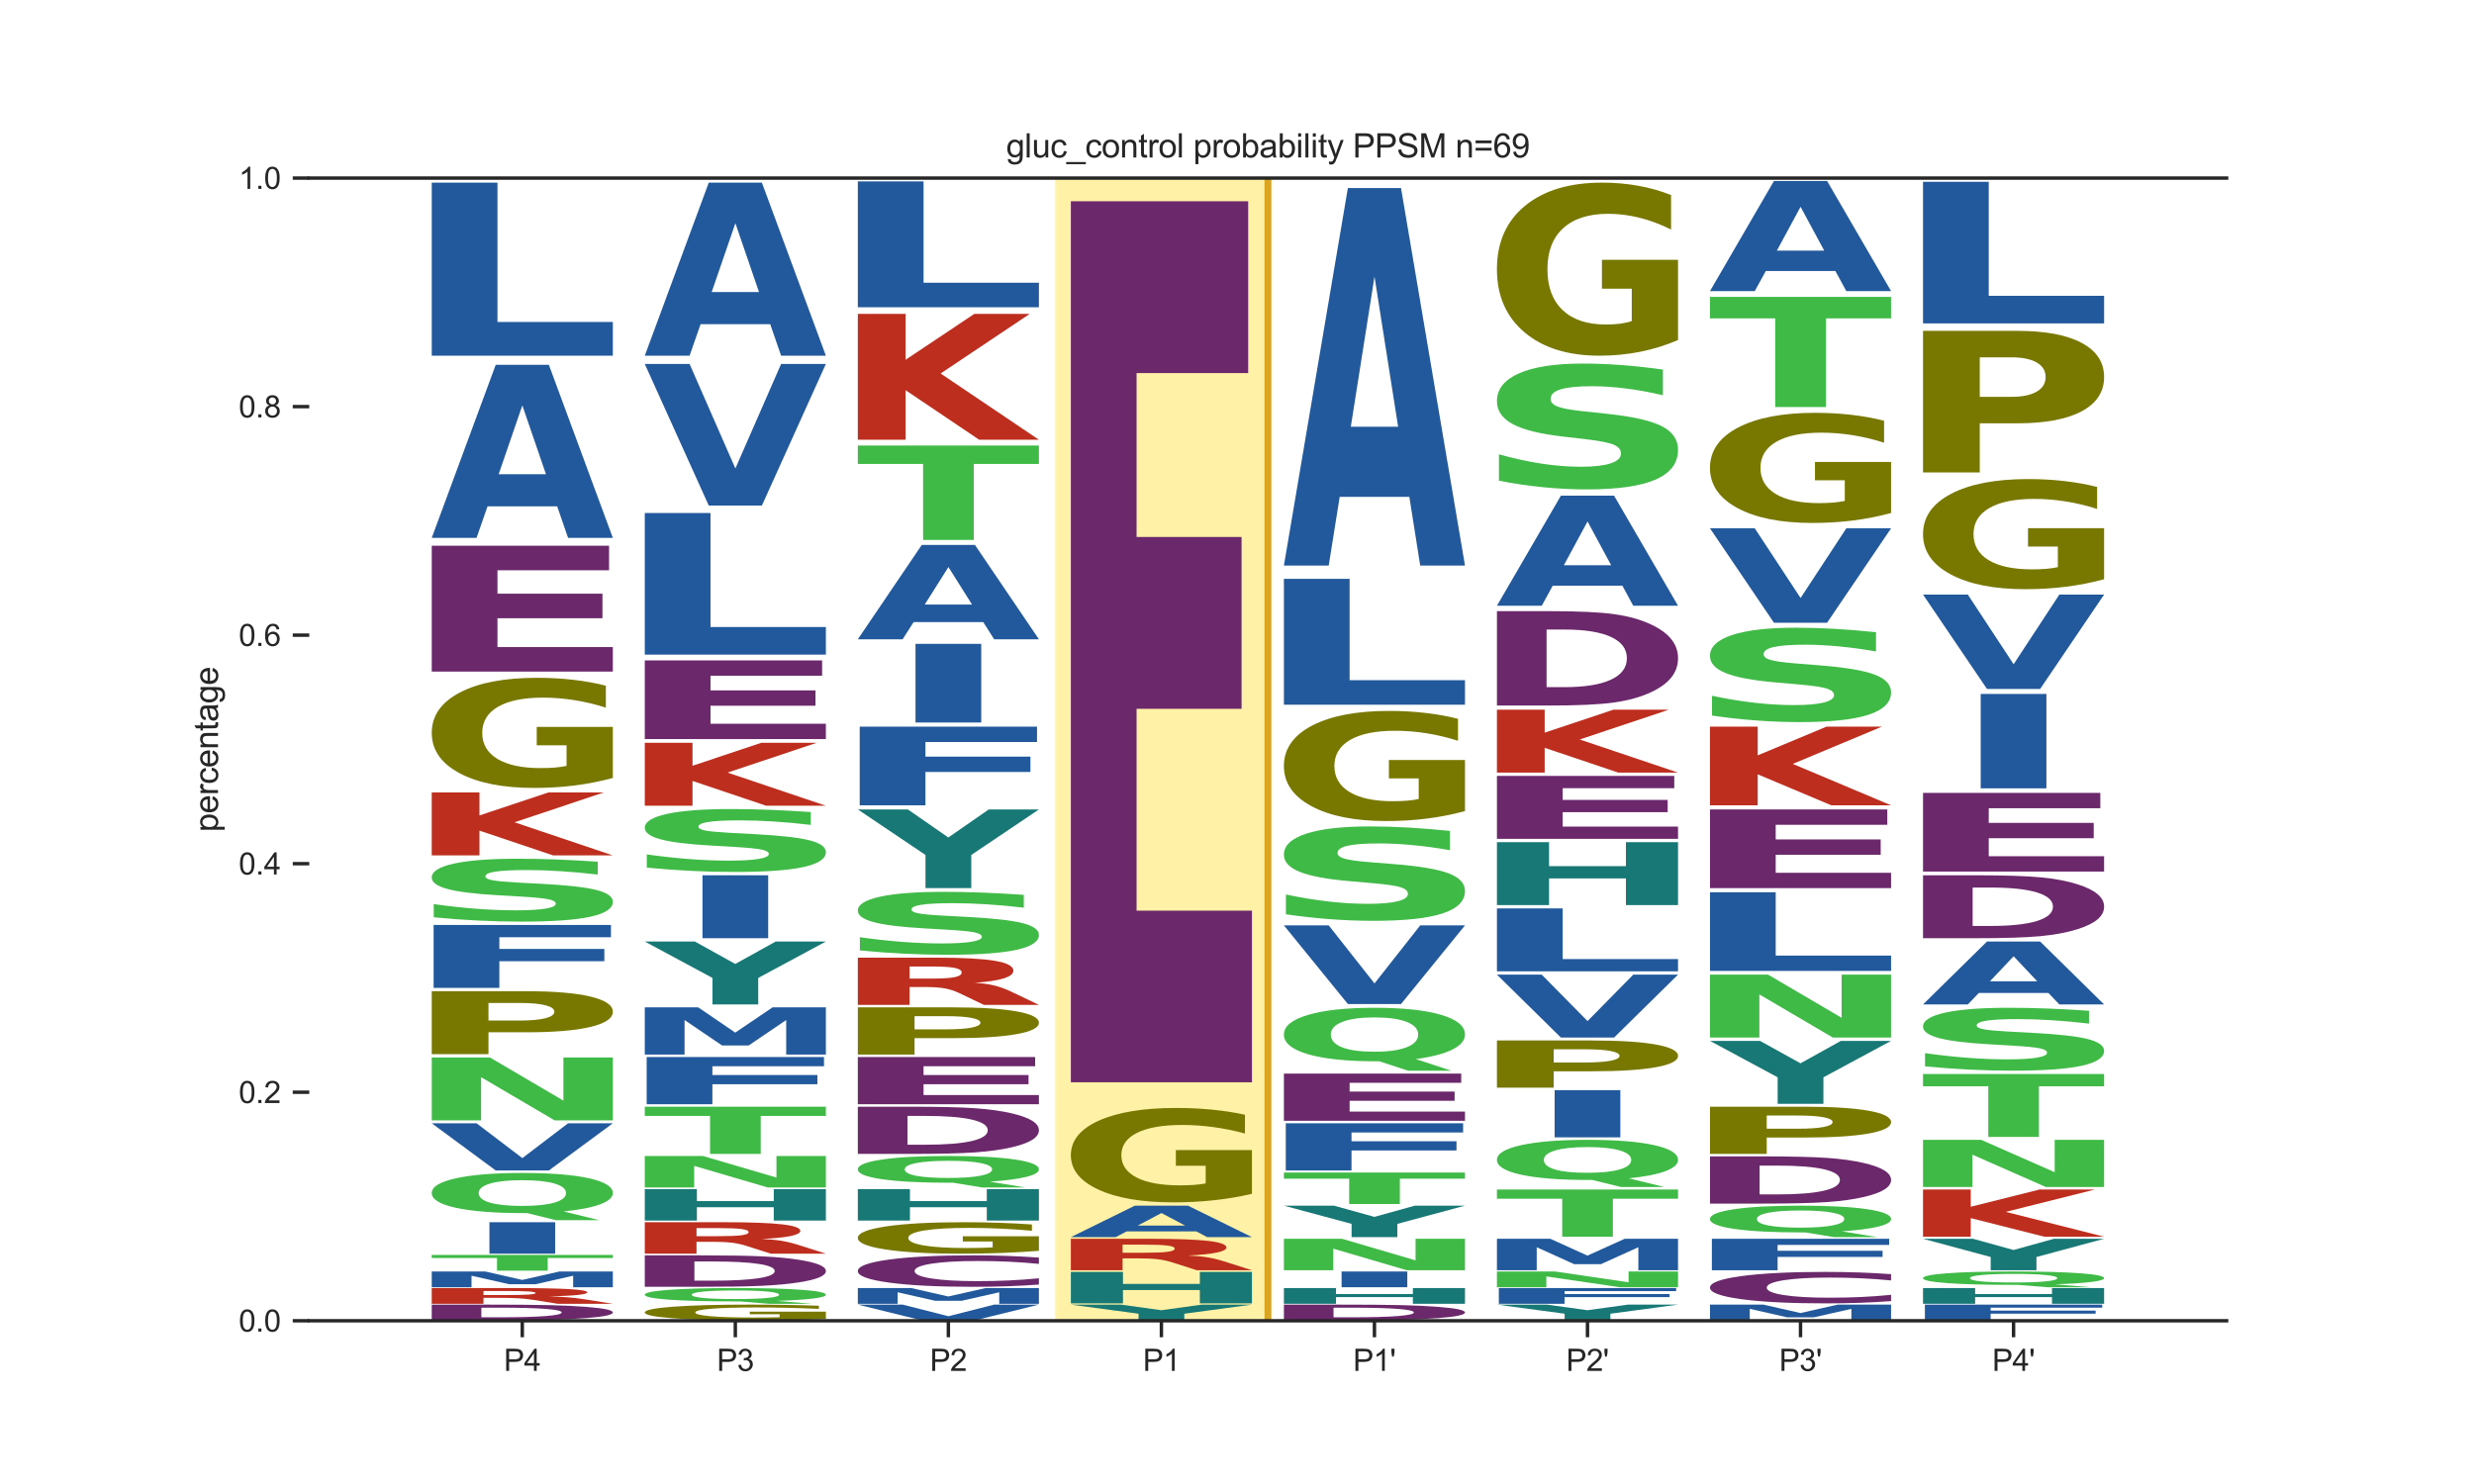 <?xml version="1.0" encoding="utf-8" standalone="no"?>
<!DOCTYPE svg PUBLIC "-//W3C//DTD SVG 1.1//EN"
  "http://www.w3.org/Graphics/SVG/1.1/DTD/svg11.dtd">
<svg xmlns:xlink="http://www.w3.org/1999/xlink" width="720pt" height="432pt" viewBox="0 0 720 432" xmlns="http://www.w3.org/2000/svg" version="1.1">
 <defs>
  <style type="text/css">*{stroke-linejoin: round; stroke-linecap: butt}</style>
 </defs>
 <g id="figure_1">
  <g id="patch_1">
   <path d="M 0 432 
L 720 432 
L 720 0 
L 0 0 
z
" style="fill: #ffffff"/>
  </g>
  <g id="axes_1">
   <g id="patch_2">
    <path d="M 90 384.48 
L 648 384.48 
L 648 51.84 
L 90 51.84 
z
" style="fill: #ffffff"/>
   </g>
   <g id="patch_3">
    <path d="M 307 384.48 
L 369 384.48 
L 369 51.84 
L 307 51.84 
z
" clip-path="url(#pff25afb0ae)" style="fill: #ffd700; opacity: 0.35; stroke: #ffffff; stroke-width: 0.8; stroke-linejoin: miter"/>
   </g>
   <g id="line2d_1">
    <path d="M 90 384.48 
L 648 384.48 
" clip-path="url(#pff25afb0ae)" style="fill: none; stroke: #000000; stroke-width: 0.5; stroke-linecap: round"/>
   </g>
   <g id="patch_4">
    <path d="M 140.091 380.673 
L 140.091 383.467 
L 145.265 383.467 
Q 154.113 383.467 158.783 383.108 
Q 163.464 382.749 163.464 382.065 
Q 163.464 381.384 158.807 381.029 
Q 154.161 380.673 145.265 380.673 
L 140.091 380.673 
z
M 125.65 379.78 
L 140.872 379.78 
Q 153.633 379.78 159.875 379.929 
Q 166.117 380.077 170.583 380.433 
Q 174.521 380.744 176.429 381.149 
Q 178.35 381.553 178.35 382.065 
Q 178.35 382.584 176.429 382.99 
Q 174.521 383.397 170.583 383.706 
Q 166.081 384.062 159.779 384.211 
Q 153.477 384.359 140.872 384.359 
L 125.65 384.359 
L 125.65 379.78 
z
" clip-path="url(#pff25afb0ae)" style="fill: #6b296b"/>
   </g>
   <g id="patch_5">
    <path d="M 147.033 376.99 
Q 151.762 376.99 153.814 376.852 
Q 155.866 376.714 155.866 376.398 
Q 155.866 376.085 153.814 375.95 
Q 151.762 375.815 147.033 375.815 
L 140.702 375.815 
L 140.702 376.99 
L 147.033 376.99 
z
M 140.702 377.805 
L 140.702 379.539 
L 125.65 379.539 
L 125.65 374.959 
L 148.634 374.959 
Q 160.17 374.959 165.538 375.263 
Q 170.918 375.566 170.918 376.223 
Q 170.918 376.676 168.115 376.968 
Q 165.325 377.259 159.695 377.398 
Q 162.785 377.453 165.225 377.648 
Q 167.677 377.843 170.18 378.238 
L 178.35 379.539 
L 162.322 379.539 
L 155.203 378.401 
Q 153.051 378.057 150.836 377.932 
Q 148.634 377.805 144.956 377.805 
L 140.702 377.805 
z
" clip-path="url(#pff25afb0ae)" style="fill: #bd2e1f"/>
   </g>
   <g id="patch_6">
    <path d="M 125.65 370.138 
L 141.196 370.138 
L 151.98 372.589 
L 162.834 370.138 
L 178.35 370.138 
L 178.35 374.718 
L 166.805 374.718 
L 166.805 371.368 
L 155.889 373.837 
L 148.141 373.837 
L 137.226 371.368 
L 137.226 374.718 
L 125.65 374.718 
L 125.65 370.138 
z
" clip-path="url(#pff25afb0ae)" style="fill: #21599c"/>
   </g>
   <g id="patch_7">
    <path d="M 125.65 365.317 
L 178.35 365.317 
L 178.35 366.21 
L 159.39 366.21 
L 159.39 369.897 
L 144.647 369.897 
L 144.647 366.21 
L 125.65 366.21 
L 125.65 365.317 
z
" clip-path="url(#pff25afb0ae)" style="fill: #40ba47"/>
   </g>
   <g id="patch_8">
    <path d="M 142.438 355.796 
L 161.562 355.796 
L 161.562 364.955 
L 142.438 364.955 
L 142.438 355.796 
z
" clip-path="url(#pff25afb0ae)" style="fill: #21599c"/>
   </g>
   <g id="patch_9">
    <path d="M 153.405 353.139 
L 152.373 353.139 
Q 139.714 353.139 132.677 351.599 
Q 125.65 350.057 125.65 347.308 
Q 125.65 344.565 132.666 343.01 
Q 139.681 341.454 152 341.454 
Q 164.45 341.454 171.4 342.996 
Q 178.35 344.536 178.35 347.308 
Q 178.35 349.211 174.661 350.586 
Q 170.972 351.961 164.044 352.655 
L 174.365 355.193 
L 161.771 355.193 
L 153.405 353.139 
z
M 152 343.562 
Q 145.961 343.562 142.635 344.543 
Q 139.308 345.524 139.308 347.308 
Q 139.308 349.121 142.558 350.086 
Q 145.819 351.048 152 351.048 
Q 158.071 351.048 161.398 350.066 
Q 164.725 349.082 164.725 347.308 
Q 164.725 345.524 161.398 344.543 
Q 158.071 343.562 152 343.562 
z
" clip-path="url(#pff25afb0ae)" style="fill: #40ba47"/>
   </g>
   <g id="patch_10">
    <path d="M 125.65 326.991 
L 138.688 326.991 
L 152.016 337.132 
L 165.323 326.991 
L 178.35 326.991 
L 159.731 340.731 
L 144.269 340.731 
L 125.65 326.991 
z
" clip-path="url(#pff25afb0ae)" style="fill: #21599c"/>
   </g>
   <g id="patch_11">
    <path d="M 125.65 307.828 
L 142.578 307.828 
L 163.968 320.392 
L 163.968 307.828 
L 178.35 307.828 
L 178.35 326.147 
L 161.409 326.147 
L 140.019 313.584 
L 140.019 326.147 
L 125.65 326.147 
L 125.65 307.828 
z
" clip-path="url(#pff25afb0ae)" style="fill: #40ba47"/>
   </g>
   <g id="patch_12">
    <path d="M 125.65 288.545 
L 153.043 288.545 
Q 165.271 288.545 171.804 290.099 
Q 178.35 291.65 178.35 294.52 
Q 178.35 297.406 171.804 298.957 
Q 165.271 300.508 153.043 300.508 
L 142.16 300.508 
L 142.16 306.864 
L 125.65 306.864 
L 125.65 288.545 
z
M 142.16 291.968 
L 142.16 297.084 
L 151.286 297.084 
Q 156.09 297.084 158.711 296.417 
Q 161.332 295.749 161.332 294.52 
Q 161.332 293.295 158.711 292.632 
Q 156.09 291.968 151.286 291.968 
L 142.16 291.968 
z
" clip-path="url(#pff25afb0ae)" style="fill: #787800"/>
   </g>
   <g id="patch_13">
    <path d="M 126.198 269.261 
L 177.802 269.261 
L 177.802 272.834 
L 145.323 272.834 
L 145.323 276.242 
L 175.878 276.242 
L 175.878 279.815 
L 145.323 279.815 
L 145.323 287.581 
L 126.198 287.581 
L 126.198 269.261 
z
" clip-path="url(#pff25afb0ae)" style="fill: #21599c"/>
   </g>
   <g id="patch_14">
    <path d="M 173.956 250.852 
L 173.956 254.591 
Q 168.46 253.94 163.221 253.611 
Q 157.997 253.278 153.345 253.278 
Q 147.177 253.278 144.214 253.728 
Q 141.265 254.174 141.265 255.12 
Q 141.265 255.832 143.255 256.229 
Q 145.244 256.623 150.483 256.907 
L 157.811 257.296 
Q 168.946 257.89 173.641 259.098 
Q 178.35 260.301 178.35 262.526 
Q 178.35 265.444 171.795 266.87 
Q 165.239 268.297 151.771 268.297 
Q 145.43 268.297 139.033 267.975 
Q 132.635 267.658 126.237 267.029 
L 126.237 263.188 
Q 132.635 264.085 138.603 264.543 
Q 144.572 264.997 150.125 264.997 
Q 155.764 264.997 158.756 264.501 
Q 161.747 264.002 161.747 263.079 
Q 161.747 262.254 159.715 261.803 
Q 157.682 261.353 151.599 260.997 
L 144.929 260.608 
Q 134.91 260.04 130.273 258.799 
Q 125.65 257.557 125.65 255.453 
Q 125.65 252.816 132.091 251.397 
Q 138.532 249.978 150.612 249.978 
Q 156.122 249.978 161.933 250.197 
Q 167.744 250.417 173.956 250.852 
z
" clip-path="url(#pff25afb0ae)" style="fill: #40ba47"/>
   </g>
   <g id="patch_15">
    <path d="M 125.65 230.694 
L 139.538 230.694 
L 139.538 237.38 
L 159.556 230.694 
L 175.683 230.694 
L 149.743 239.371 
L 178.35 249.014 
L 160.964 249.014 
L 139.538 241.797 
L 139.538 249.014 
L 125.65 249.014 
L 125.65 230.694 
z
" clip-path="url(#pff25afb0ae)" style="fill: #bd2e1f"/>
   </g>
   <g id="patch_16">
    <path d="M 178.35 226.468 
Q 173.035 227.918 167.319 228.647 
Q 161.602 229.369 155.508 229.369 
Q 141.736 229.369 133.693 225.051 
Q 125.65 220.733 125.65 213.349 
Q 125.65 205.879 133.835 201.594 
Q 142.032 197.31 156.287 197.31 
Q 161.779 197.31 166.811 197.893 
Q 171.854 198.469 176.319 199.608 
L 176.319 205.998 
Q 171.712 204.535 167.153 203.813 
Q 162.594 203.084 158.012 203.084 
Q 149.532 203.084 144.937 205.747 
Q 140.343 208.402 140.343 213.349 
Q 140.343 218.25 144.772 220.925 
Q 149.201 223.594 157.35 223.594 
Q 159.571 223.594 161.472 223.442 
Q 163.374 223.283 164.886 222.951 
L 164.886 216.952 
L 156.205 216.952 
L 156.205 211.607 
L 178.35 211.607 
L 178.35 226.468 
z
" clip-path="url(#pff25afb0ae)" style="fill: #787800"/>
   </g>
   <g id="patch_17">
    <path d="M 125.65 158.863 
L 177.253 158.863 
L 177.253 166.009 
L 144.775 166.009 
L 144.775 172.825 
L 175.329 172.825 
L 175.329 179.97 
L 144.775 179.97 
L 144.775 188.364 
L 178.35 188.364 
L 178.35 195.502 
L 125.65 195.502 
L 125.65 158.863 
z
" clip-path="url(#pff25afb0ae)" style="fill: #6b296b"/>
   </g>
   <g id="patch_18">
    <path d="M 162.155 147.396 
L 141.888 147.396 
L 138.688 156.573 
L 125.65 156.573 
L 144.269 106.195 
L 159.731 106.195 
L 178.35 156.573 
L 165.323 156.573 
L 162.155 147.396 
z
M 145.12 138.046 
L 158.891 138.046 
L 152.016 118.007 
L 145.12 138.046 
z
" clip-path="url(#pff25afb0ae)" style="fill: #21599c"/>
   </g>
   <g id="patch_19">
    <path d="M 125.65 53.166 
L 144.775 53.166 
L 144.775 93.729 
L 178.35 93.729 
L 178.35 103.544 
L 125.65 103.544 
L 125.65 53.166 
z
" clip-path="url(#pff25afb0ae)" style="fill: #21599c"/>
   </g>
   <g id="patch_20">
    <path d="M 240.35 383.945 
Q 235.035 384.152 229.319 384.256 
Q 223.602 384.359 217.508 384.359 
Q 203.736 384.359 195.693 383.743 
Q 187.65 383.126 187.65 382.071 
Q 187.65 381.004 195.835 380.392 
Q 204.032 379.78 218.287 379.78 
Q 223.779 379.78 228.811 379.863 
Q 233.854 379.945 238.319 380.108 
L 238.319 381.021 
Q 233.712 380.812 229.153 380.709 
Q 224.594 380.605 220.012 380.605 
Q 211.532 380.605 206.937 380.985 
Q 202.343 381.364 202.343 382.071 
Q 202.343 382.771 206.772 383.153 
Q 211.201 383.535 219.35 383.535 
Q 221.571 383.535 223.472 383.513 
Q 225.374 383.49 226.886 383.443 
L 226.886 382.586 
L 218.205 382.586 
L 218.205 381.822 
L 240.35 381.822 
L 240.35 383.945 
z
" clip-path="url(#pff25afb0ae)" style="fill: #787800"/>
   </g>
   <g id="patch_21">
    <path d="M 215.405 378.854 
L 214.373 378.854 
Q 201.714 378.854 194.677 378.34 
Q 187.65 377.826 187.65 376.91 
Q 187.65 375.996 194.666 375.478 
Q 201.681 374.959 214 374.959 
Q 226.45 374.959 233.4 375.473 
Q 240.35 375.986 240.35 376.91 
Q 240.35 377.544 236.661 378.003 
Q 232.972 378.461 226.044 378.693 
L 236.365 379.539 
L 223.771 379.539 
L 215.405 378.854 
z
M 214 375.661 
Q 207.961 375.661 204.635 375.989 
Q 201.308 376.316 201.308 376.91 
Q 201.308 377.515 204.558 377.836 
Q 207.819 378.157 214 378.157 
Q 220.071 378.157 223.398 377.83 
Q 226.725 377.502 226.725 376.91 
Q 226.725 376.316 223.398 375.989 
Q 220.071 375.661 214 375.661 
z
" clip-path="url(#pff25afb0ae)" style="fill: #40ba47"/>
   </g>
   <g id="patch_22">
    <path d="M 202.091 367.224 
L 202.091 372.813 
L 207.265 372.813 
Q 216.113 372.813 220.783 372.094 
Q 225.464 371.376 225.464 370.008 
Q 225.464 368.647 220.807 367.937 
Q 216.161 367.224 207.265 367.224 
L 202.091 367.224 
z
M 187.65 365.438 
L 202.872 365.438 
Q 215.633 365.438 221.875 365.736 
Q 228.117 366.032 232.583 366.745 
Q 236.521 367.365 238.429 368.176 
Q 240.35 368.985 240.35 370.008 
Q 240.35 371.046 238.429 371.859 
Q 236.521 372.671 232.583 373.29 
Q 228.081 374.002 221.779 374.301 
Q 215.477 374.597 202.872 374.597 
L 187.65 374.597 
L 187.65 365.438 
z
" clip-path="url(#pff25afb0ae)" style="fill: #6b296b"/>
   </g>
   <g id="patch_23">
    <path d="M 209.033 359.857 
Q 213.762 359.857 215.814 359.583 
Q 217.866 359.306 217.866 358.674 
Q 217.866 358.047 215.814 357.779 
Q 213.762 357.508 209.033 357.508 
L 202.702 357.508 
L 202.702 359.857 
L 209.033 359.857 
z
M 202.702 361.489 
L 202.702 364.955 
L 187.65 364.955 
L 187.65 355.796 
L 210.634 355.796 
Q 222.17 355.796 227.538 356.404 
Q 232.918 357.011 232.918 358.324 
Q 232.918 359.231 230.115 359.814 
Q 227.325 360.397 221.695 360.674 
Q 224.785 360.784 227.225 361.175 
Q 229.677 361.563 232.18 362.354 
L 240.35 364.955 
L 224.322 364.955 
L 217.203 362.68 
Q 215.051 361.993 212.836 361.742 
Q 210.634 361.489 206.956 361.489 
L 202.702 361.489 
z
" clip-path="url(#pff25afb0ae)" style="fill: #bd2e1f"/>
   </g>
   <g id="patch_24">
    <path d="M 187.65 346.154 
L 202.813 346.154 
L 202.813 349.644 
L 225.187 349.644 
L 225.187 346.154 
L 240.35 346.154 
L 240.35 355.314 
L 225.187 355.314 
L 225.187 351.431 
L 202.813 351.431 
L 202.813 355.314 
L 187.65 355.314 
L 187.65 346.154 
z
" clip-path="url(#pff25afb0ae)" style="fill: #177875"/>
   </g>
   <g id="patch_25">
    <path d="M 187.65 336.512 
L 204.578 336.512 
L 225.968 342.794 
L 225.968 336.512 
L 240.35 336.512 
L 240.35 345.672 
L 223.409 345.672 
L 202.019 339.39 
L 202.019 345.672 
L 187.65 345.672 
L 187.65 336.512 
z
" clip-path="url(#pff25afb0ae)" style="fill: #40ba47"/>
   </g>
   <g id="patch_26">
    <path d="M 187.65 322.17 
L 240.35 322.17 
L 240.35 324.85 
L 221.39 324.85 
L 221.39 335.91 
L 206.647 335.91 
L 206.647 324.85 
L 187.65 324.85 
L 187.65 322.17 
z
" clip-path="url(#pff25afb0ae)" style="fill: #40ba47"/>
   </g>
   <g id="patch_27">
    <path d="M 188.198 307.708 
L 239.802 307.708 
L 239.802 310.387 
L 207.323 310.387 
L 207.323 312.943 
L 237.878 312.943 
L 237.878 315.623 
L 207.323 315.623 
L 207.323 321.447 
L 188.198 321.447 
L 188.198 307.708 
z
" clip-path="url(#pff25afb0ae)" style="fill: #21599c"/>
   </g>
   <g id="patch_28">
    <path d="M 187.65 293.245 
L 203.196 293.245 
L 213.98 300.598 
L 224.834 293.245 
L 240.35 293.245 
L 240.35 306.985 
L 228.805 306.985 
L 228.805 296.935 
L 217.889 304.343 
L 210.141 304.343 
L 199.226 296.935 
L 199.226 306.985 
L 187.65 306.985 
L 187.65 293.245 
z
" clip-path="url(#pff25afb0ae)" style="fill: #21599c"/>
   </g>
   <g id="patch_29">
    <path d="M 187.65 274.082 
L 202.22 274.082 
L 213.989 280.611 
L 225.747 274.082 
L 240.35 274.082 
L 220.665 284.683 
L 220.665 292.401 
L 207.346 292.401 
L 207.346 284.683 
L 187.65 274.082 
z
" clip-path="url(#pff25afb0ae)" style="fill: #177875"/>
   </g>
   <g id="patch_30">
    <path d="M 204.438 254.799 
L 223.562 254.799 
L 223.562 273.118 
L 204.438 273.118 
L 204.438 254.799 
z
" clip-path="url(#pff25afb0ae)" style="fill: #21599c"/>
   </g>
   <g id="patch_31">
    <path d="M 235.956 236.389 
L 235.956 240.128 
Q 230.46 239.477 225.221 239.148 
Q 219.997 238.815 215.345 238.815 
Q 209.177 238.815 206.214 239.265 
Q 203.265 239.712 203.265 240.658 
Q 203.265 241.369 205.255 241.767 
Q 207.244 242.16 212.483 242.444 
L 219.811 242.834 
Q 230.946 243.428 235.641 244.635 
Q 240.35 245.838 240.35 248.064 
Q 240.35 250.981 233.795 252.408 
Q 227.239 253.834 213.771 253.834 
Q 207.43 253.834 201.033 253.513 
Q 194.635 253.195 188.237 252.567 
L 188.237 248.726 
Q 194.635 249.623 200.603 250.081 
Q 206.572 250.535 212.125 250.535 
Q 217.764 250.535 220.756 250.039 
Q 223.747 249.539 223.747 248.616 
Q 223.747 247.791 221.715 247.341 
Q 219.682 246.89 213.599 246.535 
L 206.929 246.145 
Q 196.91 245.577 192.273 244.336 
Q 187.65 243.095 187.65 240.991 
Q 187.65 238.353 194.091 236.934 
Q 200.532 235.515 212.612 235.515 
Q 218.122 235.515 223.933 235.735 
Q 229.744 235.954 235.956 236.389 
z
" clip-path="url(#pff25afb0ae)" style="fill: #40ba47"/>
   </g>
   <g id="patch_32">
    <path d="M 187.65 216.232 
L 201.538 216.232 
L 201.538 222.918 
L 221.556 216.232 
L 237.683 216.232 
L 211.743 224.908 
L 240.35 234.551 
L 222.964 234.551 
L 201.538 227.335 
L 201.538 234.551 
L 187.65 234.551 
L 187.65 216.232 
z
" clip-path="url(#pff25afb0ae)" style="fill: #bd2e1f"/>
   </g>
   <g id="patch_33">
    <path d="M 187.65 192.248 
L 239.253 192.248 
L 239.253 196.714 
L 206.775 196.714 
L 206.775 200.974 
L 237.329 200.974 
L 237.329 205.44 
L 206.775 205.44 
L 206.775 210.686 
L 240.35 210.686 
L 240.35 215.147 
L 187.65 215.147 
L 187.65 192.248 
z
" clip-path="url(#pff25afb0ae)" style="fill: #6b296b"/>
   </g>
   <g id="patch_34">
    <path d="M 187.65 149.342 
L 206.775 149.342 
L 206.775 182.531 
L 240.35 182.531 
L 240.35 190.561 
L 187.65 190.561 
L 187.65 149.342 
z
" clip-path="url(#pff25afb0ae)" style="fill: #21599c"/>
   </g>
   <g id="patch_35">
    <path d="M 187.65 105.954 
L 200.688 105.954 
L 214.016 136.378 
L 227.323 105.954 
L 240.35 105.954 
L 221.731 147.173 
L 206.269 147.173 
L 187.65 105.954 
z
" clip-path="url(#pff25afb0ae)" style="fill: #21599c"/>
   </g>
   <g id="patch_36">
    <path d="M 224.155 94.367 
L 203.888 94.367 
L 200.688 103.544 
L 187.65 103.544 
L 206.269 53.166 
L 221.731 53.166 
L 240.35 103.544 
L 227.323 103.544 
L 224.155 94.367 
z
M 207.12 85.016 
L 220.891 85.016 
L 214.016 64.977 
L 207.12 85.016 
z
" clip-path="url(#pff25afb0ae)" style="fill: #21599c"/>
   </g>
   <g id="patch_37">
    <path d="M 249.65 379.78 
L 262.688 379.78 
L 276.016 383.16 
L 289.323 379.78 
L 302.35 379.78 
L 283.731 384.359 
L 268.269 384.359 
L 249.65 379.78 
z
" clip-path="url(#pff25afb0ae)" style="fill: #21599c"/>
   </g>
   <g id="patch_38">
    <path d="M 249.65 374.959 
L 265.196 374.959 
L 275.98 377.41 
L 286.834 374.959 
L 302.35 374.959 
L 302.35 379.539 
L 290.805 379.539 
L 290.805 376.189 
L 279.889 378.658 
L 272.141 378.658 
L 261.226 376.189 
L 261.226 379.539 
L 249.65 379.539 
L 249.65 374.959 
z
" clip-path="url(#pff25afb0ae)" style="fill: #21599c"/>
   </g>
   <g id="patch_39">
    <path d="M 302.35 373.941 
Q 297.942 374.266 293.175 374.431 
Q 288.408 374.597 283.217 374.597 
Q 267.735 374.597 258.692 373.364 
Q 249.65 372.13 249.65 370.02 
Q 249.65 367.903 258.692 366.671 
Q 267.735 365.438 283.217 365.438 
Q 288.408 365.438 293.175 365.604 
Q 297.942 365.769 302.35 366.094 
L 302.35 367.92 
Q 297.902 367.489 293.587 367.288 
Q 289.271 367.087 284.504 367.087 
Q 275.954 367.087 271.054 367.869 
Q 266.168 368.648 266.168 370.02 
Q 266.168 371.386 271.054 372.168 
Q 275.954 372.947 284.504 372.947 
Q 289.271 372.947 293.587 372.747 
Q 297.902 372.544 302.35 372.113 
L 302.35 373.941 
z
" clip-path="url(#pff25afb0ae)" style="fill: #6b296b"/>
   </g>
   <g id="patch_40">
    <path d="M 302.35 364.127 
Q 297.035 364.541 291.319 364.749 
Q 285.602 364.955 279.508 364.955 
Q 265.736 364.955 257.693 363.722 
Q 249.65 362.488 249.65 360.378 
Q 249.65 358.244 257.835 357.02 
Q 266.032 355.796 280.287 355.796 
Q 285.779 355.796 290.811 355.962 
Q 295.854 356.127 300.319 356.452 
L 300.319 358.278 
Q 295.712 357.86 291.153 357.654 
Q 286.594 357.446 282.012 357.446 
Q 273.532 357.446 268.937 358.206 
Q 264.343 358.965 264.343 360.378 
Q 264.343 361.779 268.772 362.543 
Q 273.201 363.306 281.35 363.306 
Q 283.571 363.306 285.472 363.262 
Q 287.374 363.217 288.886 363.122 
L 288.886 361.408 
L 280.205 361.408 
L 280.205 359.881 
L 302.35 359.881 
L 302.35 364.127 
z
" clip-path="url(#pff25afb0ae)" style="fill: #787800"/>
   </g>
   <g id="patch_41">
    <path d="M 249.65 346.154 
L 264.813 346.154 
L 264.813 349.644 
L 287.187 349.644 
L 287.187 346.154 
L 302.35 346.154 
L 302.35 355.314 
L 287.187 355.314 
L 287.187 351.431 
L 264.813 351.431 
L 264.813 355.314 
L 249.65 355.314 
L 249.65 346.154 
z
" clip-path="url(#pff25afb0ae)" style="fill: #177875"/>
   </g>
   <g id="patch_42">
    <path d="M 277.405 344.302 
L 276.373 344.302 
Q 263.714 344.302 256.677 343.276 
Q 249.65 342.248 249.65 340.415 
Q 249.65 338.586 256.666 337.55 
Q 263.681 336.512 276 336.512 
Q 288.45 336.512 295.4 337.54 
Q 302.35 338.567 302.35 340.415 
Q 302.35 341.684 298.661 342.601 
Q 294.972 343.517 288.044 343.98 
L 298.365 345.672 
L 285.771 345.672 
L 277.405 344.302 
z
M 276 337.918 
Q 269.961 337.918 266.635 338.572 
Q 263.308 339.226 263.308 340.415 
Q 263.308 341.624 266.558 342.267 
Q 269.819 342.908 276 342.908 
Q 282.071 342.908 285.398 342.254 
Q 288.725 341.598 288.725 340.415 
Q 288.725 339.226 285.398 338.572 
Q 282.071 337.918 276 337.918 
z
" clip-path="url(#pff25afb0ae)" style="fill: #40ba47"/>
   </g>
   <g id="patch_43">
    <path d="M 264.091 324.85 
L 264.091 333.233 
L 269.265 333.233 
Q 278.113 333.233 282.783 332.155 
Q 287.464 331.078 287.464 329.025 
Q 287.464 326.985 282.807 325.919 
Q 278.161 324.85 269.265 324.85 
L 264.091 324.85 
z
M 249.65 322.17 
L 264.872 322.17 
Q 277.633 322.17 283.875 322.618 
Q 290.117 323.062 294.583 324.131 
Q 298.521 325.062 300.429 326.278 
Q 302.35 327.491 302.35 329.025 
Q 302.35 330.583 300.429 331.802 
Q 298.521 333.021 294.583 333.949 
Q 290.081 335.018 283.779 335.465 
Q 277.477 335.91 264.872 335.91 
L 249.65 335.91 
L 249.65 322.17 
z
" clip-path="url(#pff25afb0ae)" style="fill: #6b296b"/>
   </g>
   <g id="patch_44">
    <path d="M 249.65 307.708 
L 301.253 307.708 
L 301.253 310.387 
L 268.775 310.387 
L 268.775 312.943 
L 299.329 312.943 
L 299.329 315.623 
L 268.775 315.623 
L 268.775 318.77 
L 302.35 318.77 
L 302.35 321.447 
L 249.65 321.447 
L 249.65 307.708 
z
" clip-path="url(#pff25afb0ae)" style="fill: #6b296b"/>
   </g>
   <g id="patch_45">
    <path d="M 249.65 293.245 
L 277.043 293.245 
Q 289.271 293.245 295.804 294.411 
Q 302.35 295.574 302.35 297.727 
Q 302.35 299.891 295.804 301.054 
Q 289.271 302.217 277.043 302.217 
L 266.16 302.217 
L 266.16 306.985 
L 249.65 306.985 
L 249.65 293.245 
z
M 266.16 295.813 
L 266.16 299.65 
L 275.286 299.65 
Q 280.09 299.65 282.711 299.149 
Q 285.332 298.648 285.332 297.727 
Q 285.332 296.808 282.711 296.31 
Q 280.09 295.813 275.286 295.813 
L 266.16 295.813 
z
" clip-path="url(#pff25afb0ae)" style="fill: #787800"/>
   </g>
   <g id="patch_46">
    <path d="M 271.033 284.875 
Q 275.762 284.875 277.814 284.463 
Q 279.866 284.047 279.866 283.099 
Q 279.866 282.16 277.814 281.756 
Q 275.762 281.35 271.033 281.35 
L 264.702 281.35 
L 264.702 284.875 
L 271.033 284.875 
z
M 264.702 287.322 
L 264.702 292.522 
L 249.65 292.522 
L 249.65 278.782 
L 272.634 278.782 
Q 284.17 278.782 289.538 279.695 
Q 294.918 280.605 294.918 282.575 
Q 294.918 283.935 292.115 284.81 
Q 289.325 285.685 283.695 286.1 
Q 286.785 286.265 289.225 286.851 
Q 291.677 287.434 294.18 288.62 
L 302.35 292.522 
L 286.322 292.522 
L 279.203 289.109 
Q 277.051 288.079 274.836 287.702 
Q 272.634 287.322 268.956 287.322 
L 264.702 287.322 
z
" clip-path="url(#pff25afb0ae)" style="fill: #bd2e1f"/>
   </g>
   <g id="patch_47">
    <path d="M 297.956 260.494 
L 297.956 264.232 
Q 292.46 263.582 287.221 263.252 
Q 281.997 262.919 277.345 262.919 
Q 271.177 262.919 268.214 263.37 
Q 265.265 263.816 265.265 264.762 
Q 265.265 265.474 267.255 265.871 
Q 269.244 266.265 274.483 266.548 
L 281.811 266.938 
Q 292.946 267.532 297.641 268.739 
Q 302.35 269.943 302.35 272.168 
Q 302.35 275.085 295.795 276.512 
Q 289.239 277.939 275.771 277.939 
Q 269.43 277.939 263.033 277.617 
Q 256.635 277.299 250.237 276.671 
L 250.237 272.83 
Q 256.635 273.727 262.603 274.185 
Q 268.572 274.639 274.125 274.639 
Q 279.764 274.639 282.756 274.143 
Q 285.747 273.644 285.747 272.72 
Q 285.747 271.895 283.715 271.445 
Q 281.682 270.995 275.599 270.639 
L 268.929 270.249 
Q 258.91 269.682 254.273 268.44 
Q 249.65 267.199 249.65 265.095 
Q 249.65 262.458 256.091 261.039 
Q 262.532 259.619 274.612 259.619 
Q 280.122 259.619 285.933 259.839 
Q 291.744 260.058 297.956 260.494 
z
" clip-path="url(#pff25afb0ae)" style="fill: #40ba47"/>
   </g>
   <g id="patch_48">
    <path d="M 249.65 235.636 
L 264.22 235.636 
L 275.989 243.797 
L 287.747 235.636 
L 302.35 235.636 
L 282.665 248.886 
L 282.665 258.535 
L 269.346 258.535 
L 269.346 248.886 
L 249.65 235.636 
z
" clip-path="url(#pff25afb0ae)" style="fill: #177875"/>
   </g>
   <g id="patch_49">
    <path d="M 250.198 211.531 
L 301.802 211.531 
L 301.802 215.997 
L 269.323 215.997 
L 269.323 220.257 
L 299.878 220.257 
L 299.878 224.723 
L 269.323 224.723 
L 269.323 234.43 
L 250.198 234.43 
L 250.198 211.531 
z
" clip-path="url(#pff25afb0ae)" style="fill: #21599c"/>
   </g>
   <g id="patch_50">
    <path d="M 266.438 187.427 
L 285.562 187.427 
L 285.562 210.326 
L 266.438 210.326 
L 266.438 187.427 
z
" clip-path="url(#pff25afb0ae)" style="fill: #21599c"/>
   </g>
   <g id="patch_51">
    <path d="M 286.155 181.095 
L 265.888 181.095 
L 262.688 186.101 
L 249.65 186.101 
L 268.269 158.622 
L 283.731 158.622 
L 302.35 186.101 
L 289.323 186.101 
L 286.155 181.095 
z
M 269.12 175.995 
L 282.891 175.995 
L 276.016 165.065 
L 269.12 175.995 
z
" clip-path="url(#pff25afb0ae)" style="fill: #21599c"/>
   </g>
   <g id="patch_52">
    <path d="M 249.65 129.697 
L 302.35 129.697 
L 302.35 135.056 
L 283.39 135.056 
L 283.39 157.176 
L 268.647 157.176 
L 268.647 135.056 
L 249.65 135.056 
L 249.65 129.697 
z
" clip-path="url(#pff25afb0ae)" style="fill: #40ba47"/>
   </g>
   <g id="patch_53">
    <path d="M 249.65 91.371 
L 263.538 91.371 
L 263.538 104.744 
L 283.556 91.371 
L 299.683 91.371 
L 273.743 108.725 
L 302.35 128.01 
L 284.964 128.01 
L 263.538 113.577 
L 263.538 128.01 
L 249.65 128.01 
L 249.65 91.371 
z
" clip-path="url(#pff25afb0ae)" style="fill: #bd2e1f"/>
   </g>
   <g id="patch_54">
    <path d="M 249.65 52.804 
L 268.775 52.804 
L 268.775 82.305 
L 302.35 82.305 
L 302.35 89.443 
L 249.65 89.443 
L 249.65 52.804 
z
" clip-path="url(#pff25afb0ae)" style="fill: #21599c"/>
   </g>
   <g id="patch_55">
    <path d="M 311.65 379.78 
L 326.22 379.78 
L 337.989 381.412 
L 349.747 379.78 
L 364.35 379.78 
L 344.665 382.43 
L 344.665 384.359 
L 331.346 384.359 
L 331.346 382.43 
L 311.65 379.78 
z
" clip-path="url(#pff25afb0ae)" style="fill: #177875"/>
   </g>
   <g id="patch_56">
    <path d="M 311.65 370.258 
L 326.813 370.258 
L 326.813 373.749 
L 349.187 373.749 
L 349.187 370.258 
L 364.35 370.258 
L 364.35 379.418 
L 349.187 379.418 
L 349.187 375.535 
L 326.813 375.535 
L 326.813 379.418 
L 311.65 379.418 
L 311.65 370.258 
z
" clip-path="url(#pff25afb0ae)" style="fill: #177875"/>
   </g>
   <g id="patch_57">
    <path d="M 333.033 364.678 
Q 337.762 364.678 339.814 364.403 
Q 341.866 364.127 341.866 363.495 
Q 341.866 362.868 339.814 362.599 
Q 337.762 362.328 333.033 362.328 
L 326.702 362.328 
L 326.702 364.678 
L 333.033 364.678 
z
M 326.702 366.31 
L 326.702 369.776 
L 311.65 369.776 
L 311.65 360.617 
L 334.634 360.617 
Q 346.17 360.617 351.538 361.225 
Q 356.918 361.832 356.918 363.145 
Q 356.918 364.052 354.115 364.635 
Q 351.325 365.218 345.695 365.495 
Q 348.785 365.605 351.225 365.995 
Q 353.677 366.384 356.18 367.175 
L 364.35 369.776 
L 348.322 369.776 
L 341.203 367.501 
Q 339.051 366.814 336.836 366.563 
Q 334.634 366.31 330.956 366.31 
L 326.702 366.31 
z
" clip-path="url(#pff25afb0ae)" style="fill: #bd2e1f"/>
   </g>
   <g id="patch_58">
    <path d="M 348.155 358.466 
L 327.888 358.466 
L 324.688 360.135 
L 311.65 360.135 
L 330.269 350.975 
L 345.731 350.975 
L 364.35 360.135 
L 351.323 360.135 
L 348.155 358.466 
z
M 331.12 356.766 
L 344.891 356.766 
L 338.016 353.123 
L 331.12 356.766 
z
" clip-path="url(#pff25afb0ae)" style="fill: #21599c"/>
   </g>
   <g id="patch_59">
    <path d="M 364.35 347.525 
Q 359.035 348.768 353.319 349.392 
Q 347.602 350.011 341.508 350.011 
Q 327.736 350.011 319.693 346.31 
Q 311.65 342.609 311.65 336.28 
Q 311.65 329.877 319.835 326.204 
Q 328.032 322.532 342.287 322.532 
Q 347.779 322.532 352.811 323.031 
Q 357.854 323.525 362.319 324.502 
L 362.319 329.979 
Q 357.712 328.725 353.153 328.106 
Q 348.594 327.482 344.012 327.482 
Q 335.532 327.482 330.937 329.763 
Q 326.343 332.04 326.343 336.28 
Q 326.343 340.48 330.772 342.774 
Q 335.201 345.061 343.35 345.061 
Q 345.571 345.061 347.472 344.93 
Q 349.374 344.794 350.886 344.51 
L 350.886 339.368 
L 342.205 339.368 
L 342.205 334.787 
L 364.35 334.787 
L 364.35 347.525 
z
" clip-path="url(#pff25afb0ae)" style="fill: #787800"/>
   </g>
   <g id="patch_60">
    <path d="M 311.65 58.589 
L 363.253 58.589 
L 363.253 108.608 
L 330.775 108.608 
L 330.775 156.318 
L 361.329 156.318 
L 361.329 206.337 
L 330.775 206.337 
L 330.775 265.096 
L 364.35 265.096 
L 364.35 315.059 
L 311.65 315.059 
L 311.65 58.589 
z
" clip-path="url(#pff25afb0ae)" style="fill: #6b296b"/>
   </g>
   <g id="patch_61">
    <path d="M 388.091 380.673 
L 388.091 383.467 
L 393.265 383.467 
Q 402.113 383.467 406.783 383.108 
Q 411.464 382.749 411.464 382.065 
Q 411.464 381.384 406.807 381.029 
Q 402.161 380.673 393.265 380.673 
L 388.091 380.673 
z
M 373.65 379.78 
L 388.872 379.78 
Q 401.633 379.78 407.875 379.929 
Q 414.117 380.077 418.583 380.433 
Q 422.521 380.744 424.429 381.149 
Q 426.35 381.553 426.35 382.065 
Q 426.35 382.584 424.429 382.99 
Q 422.521 383.397 418.583 383.706 
Q 414.081 384.062 407.779 384.211 
Q 401.477 384.359 388.872 384.359 
L 373.65 384.359 
L 373.65 379.78 
z
" clip-path="url(#pff25afb0ae)" style="fill: #6b296b"/>
   </g>
   <g id="patch_62">
    <path d="M 373.65 374.959 
L 388.813 374.959 
L 388.813 376.704 
L 411.187 376.704 
L 411.187 374.959 
L 426.35 374.959 
L 426.35 379.539 
L 411.187 379.539 
L 411.187 377.597 
L 388.813 377.597 
L 388.813 379.539 
L 373.65 379.539 
L 373.65 374.959 
z
" clip-path="url(#pff25afb0ae)" style="fill: #177875"/>
   </g>
   <g id="patch_63">
    <path d="M 390.438 370.138 
L 409.562 370.138 
L 409.562 374.718 
L 390.438 374.718 
L 390.438 370.138 
z
" clip-path="url(#pff25afb0ae)" style="fill: #21599c"/>
   </g>
   <g id="patch_64">
    <path d="M 373.65 360.617 
L 390.578 360.617 
L 411.968 366.898 
L 411.968 360.617 
L 426.35 360.617 
L 426.35 369.776 
L 409.409 369.776 
L 388.019 363.495 
L 388.019 369.776 
L 373.65 369.776 
L 373.65 360.617 
z
" clip-path="url(#pff25afb0ae)" style="fill: #40ba47"/>
   </g>
   <g id="patch_65">
    <path d="M 373.65 350.975 
L 388.22 350.975 
L 399.989 354.24 
L 411.747 350.975 
L 426.35 350.975 
L 406.665 356.275 
L 406.665 360.135 
L 393.346 360.135 
L 393.346 356.275 
L 373.65 350.975 
z
" clip-path="url(#pff25afb0ae)" style="fill: #177875"/>
   </g>
   <g id="patch_66">
    <path d="M 373.65 341.333 
L 426.35 341.333 
L 426.35 343.12 
L 407.39 343.12 
L 407.39 350.493 
L 392.647 350.493 
L 392.647 343.12 
L 373.65 343.12 
L 373.65 341.333 
z
" clip-path="url(#pff25afb0ae)" style="fill: #40ba47"/>
   </g>
   <g id="patch_67">
    <path d="M 374.198 326.991 
L 425.802 326.991 
L 425.802 329.671 
L 393.323 329.671 
L 393.323 332.227 
L 423.878 332.227 
L 423.878 334.906 
L 393.323 334.906 
L 393.323 340.731 
L 374.198 340.731 
L 374.198 326.991 
z
" clip-path="url(#pff25afb0ae)" style="fill: #21599c"/>
   </g>
   <g id="patch_68">
    <path d="M 373.65 312.529 
L 425.253 312.529 
L 425.253 315.208 
L 392.775 315.208 
L 392.775 317.764 
L 423.329 317.764 
L 423.329 320.444 
L 392.775 320.444 
L 392.775 323.591 
L 426.35 323.591 
L 426.35 326.268 
L 373.65 326.268 
L 373.65 312.529 
z
" clip-path="url(#pff25afb0ae)" style="fill: #6b296b"/>
   </g>
   <g id="patch_69">
    <path d="M 401.405 308.945 
L 400.373 308.945 
Q 387.714 308.945 380.677 306.892 
Q 373.65 304.836 373.65 301.172 
Q 373.65 297.514 380.666 295.441 
Q 387.681 293.366 400 293.366 
Q 412.45 293.366 419.4 295.422 
Q 426.35 297.475 426.35 301.172 
Q 426.35 303.708 422.661 305.542 
Q 418.972 307.376 412.044 308.301 
L 422.365 311.685 
L 409.771 311.685 
L 401.405 308.945 
z
M 400 296.176 
Q 393.961 296.176 390.635 297.485 
Q 387.308 298.793 387.308 301.172 
Q 387.308 303.589 390.558 304.875 
Q 393.819 306.157 400 306.157 
Q 406.071 306.157 409.398 304.849 
Q 412.725 303.537 412.725 301.172 
Q 412.725 298.793 409.398 297.485 
Q 406.071 296.176 400 296.176 
z
" clip-path="url(#pff25afb0ae)" style="fill: #40ba47"/>
   </g>
   <g id="patch_70">
    <path d="M 373.65 269.382 
L 386.688 269.382 
L 400.016 286.284 
L 413.323 269.382 
L 426.35 269.382 
L 407.731 292.281 
L 392.269 292.281 
L 373.65 269.382 
z
" clip-path="url(#pff25afb0ae)" style="fill: #21599c"/>
   </g>
   <g id="patch_71">
    <path d="M 421.956 241.888 
L 421.956 247.496 
Q 416.46 246.52 411.221 246.026 
Q 405.997 245.527 401.345 245.527 
Q 395.177 245.527 392.214 246.202 
Q 389.265 246.872 389.265 248.291 
Q 389.265 249.358 391.255 249.954 
Q 393.244 250.545 398.483 250.97 
L 405.811 251.555 
Q 416.946 252.446 421.641 254.257 
Q 426.35 256.062 426.35 259.4 
Q 426.35 263.776 419.795 265.916 
Q 413.239 268.056 399.771 268.056 
Q 393.43 268.056 387.033 267.574 
Q 380.635 267.097 374.237 266.154 
L 374.237 260.393 
Q 380.635 261.738 386.603 262.425 
Q 392.572 263.106 398.125 263.106 
Q 403.764 263.106 406.756 262.363 
Q 409.747 261.613 409.747 260.228 
Q 409.747 258.991 407.715 258.315 
Q 405.682 257.64 399.599 257.106 
L 392.929 256.522 
Q 382.91 255.67 378.273 253.808 
Q 373.65 251.947 373.65 248.791 
Q 373.65 244.834 380.091 242.706 
Q 386.532 240.577 398.612 240.577 
Q 404.122 240.577 409.933 240.906 
Q 415.744 241.235 421.956 241.888 
z
" clip-path="url(#pff25afb0ae)" style="fill: #40ba47"/>
   </g>
   <g id="patch_72">
    <path d="M 426.35 236.11 
Q 421.035 237.56 415.319 238.288 
Q 409.602 239.01 403.508 239.01 
Q 389.736 239.01 381.693 234.692 
Q 373.65 230.375 373.65 222.991 
Q 373.65 215.521 381.835 211.236 
Q 390.032 206.951 404.287 206.951 
Q 409.779 206.951 414.811 207.534 
Q 419.854 208.11 424.319 209.249 
L 424.319 215.64 
Q 419.712 214.176 415.153 213.455 
Q 410.594 212.726 406.012 212.726 
Q 397.532 212.726 392.937 215.388 
Q 388.343 218.044 388.343 222.991 
Q 388.343 227.891 392.772 230.567 
Q 397.201 233.236 405.35 233.236 
Q 407.571 233.236 409.472 233.083 
Q 411.374 232.924 412.886 232.593 
L 412.886 226.593 
L 404.205 226.593 
L 404.205 221.249 
L 426.35 221.249 
L 426.35 236.11 
z
" clip-path="url(#pff25afb0ae)" style="fill: #787800"/>
   </g>
   <g id="patch_73">
    <path d="M 373.65 168.505 
L 392.775 168.505 
L 392.775 198.006 
L 426.35 198.006 
L 426.35 205.144 
L 373.65 205.144 
L 373.65 168.505 
z
" clip-path="url(#pff25afb0ae)" style="fill: #21599c"/>
   </g>
   <g id="patch_74">
    <path d="M 410.155 144.625 
L 389.888 144.625 
L 386.688 164.648 
L 373.65 164.648 
L 392.269 54.733 
L 407.731 54.733 
L 426.35 164.648 
L 413.323 164.648 
L 410.155 144.625 
z
M 393.12 124.225 
L 406.891 124.225 
L 400.016 80.504 
L 393.12 124.225 
z
" clip-path="url(#pff25afb0ae)" style="fill: #21599c"/>
   </g>
   <g id="patch_75">
    <path d="M 435.65 379.78 
L 450.22 379.78 
L 461.989 381.412 
L 473.747 379.78 
L 488.35 379.78 
L 468.665 382.43 
L 468.665 384.359 
L 455.346 384.359 
L 455.346 382.43 
L 435.65 379.78 
z
" clip-path="url(#pff25afb0ae)" style="fill: #177875"/>
   </g>
   <g id="patch_76">
    <path d="M 436.198 374.959 
L 487.802 374.959 
L 487.802 375.852 
L 455.323 375.852 
L 455.323 376.704 
L 485.878 376.704 
L 485.878 377.597 
L 455.323 377.597 
L 455.323 379.539 
L 436.198 379.539 
L 436.198 374.959 
z
" clip-path="url(#pff25afb0ae)" style="fill: #21599c"/>
   </g>
   <g id="patch_77">
    <path d="M 435.65 370.138 
L 452.578 370.138 
L 473.968 373.279 
L 473.968 370.138 
L 488.35 370.138 
L 488.35 374.718 
L 471.409 374.718 
L 450.019 371.577 
L 450.019 374.718 
L 435.65 374.718 
L 435.65 370.138 
z
" clip-path="url(#pff25afb0ae)" style="fill: #40ba47"/>
   </g>
   <g id="patch_78">
    <path d="M 435.65 360.617 
L 451.196 360.617 
L 461.98 365.518 
L 472.834 360.617 
L 488.35 360.617 
L 488.35 369.776 
L 476.805 369.776 
L 476.805 363.076 
L 465.889 368.015 
L 458.141 368.015 
L 447.226 363.076 
L 447.226 369.776 
L 435.65 369.776 
L 435.65 360.617 
z
" clip-path="url(#pff25afb0ae)" style="fill: #21599c"/>
   </g>
   <g id="patch_79">
    <path d="M 435.65 346.275 
L 488.35 346.275 
L 488.35 348.954 
L 469.39 348.954 
L 469.39 360.014 
L 454.647 360.014 
L 454.647 348.954 
L 435.65 348.954 
L 435.65 346.275 
z
" clip-path="url(#pff25afb0ae)" style="fill: #40ba47"/>
   </g>
   <g id="patch_80">
    <path d="M 463.405 343.497 
L 462.373 343.497 
Q 449.714 343.497 442.677 341.957 
Q 435.65 340.415 435.65 337.667 
Q 435.65 334.923 442.666 333.369 
Q 449.681 331.812 462 331.812 
Q 474.45 331.812 481.4 333.354 
Q 488.35 334.894 488.35 337.667 
Q 488.35 339.569 484.661 340.944 
Q 480.972 342.32 474.044 343.013 
L 484.365 345.551 
L 471.771 345.551 
L 463.405 343.497 
z
M 462 333.92 
Q 455.961 333.92 452.635 334.901 
Q 449.308 335.883 449.308 337.667 
Q 449.308 339.479 452.558 340.444 
Q 455.819 341.406 462 341.406 
Q 468.071 341.406 471.398 340.425 
Q 474.725 339.441 474.725 337.667 
Q 474.725 335.883 471.398 334.901 
Q 468.071 333.92 462 333.92 
z
" clip-path="url(#pff25afb0ae)" style="fill: #40ba47"/>
   </g>
   <g id="patch_81">
    <path d="M 452.438 317.349 
L 471.562 317.349 
L 471.562 331.089 
L 452.438 331.089 
L 452.438 317.349 
z
" clip-path="url(#pff25afb0ae)" style="fill: #21599c"/>
   </g>
   <g id="patch_82">
    <path d="M 435.65 302.887 
L 463.043 302.887 
Q 475.271 302.887 481.804 304.053 
Q 488.35 305.216 488.35 307.368 
Q 488.35 309.533 481.804 310.696 
Q 475.271 311.859 463.043 311.859 
L 452.16 311.859 
L 452.16 316.626 
L 435.65 316.626 
L 435.65 302.887 
z
M 452.16 305.454 
L 452.16 309.291 
L 461.286 309.291 
Q 466.09 309.291 468.711 308.791 
Q 471.332 308.29 471.332 307.368 
Q 471.332 306.45 468.711 305.952 
Q 466.09 305.454 461.286 305.454 
L 452.16 305.454 
z
" clip-path="url(#pff25afb0ae)" style="fill: #787800"/>
   </g>
   <g id="patch_83">
    <path d="M 435.65 283.724 
L 448.688 283.724 
L 462.016 297.245 
L 475.323 283.724 
L 488.35 283.724 
L 469.731 302.043 
L 454.269 302.043 
L 435.65 283.724 
z
" clip-path="url(#pff25afb0ae)" style="fill: #21599c"/>
   </g>
   <g id="patch_84">
    <path d="M 435.65 264.44 
L 454.775 264.44 
L 454.775 279.191 
L 488.35 279.191 
L 488.35 282.76 
L 435.65 282.76 
L 435.65 264.44 
z
" clip-path="url(#pff25afb0ae)" style="fill: #21599c"/>
   </g>
   <g id="patch_85">
    <path d="M 435.65 245.157 
L 450.813 245.157 
L 450.813 252.138 
L 473.187 252.138 
L 473.187 245.157 
L 488.35 245.157 
L 488.35 263.476 
L 473.187 263.476 
L 473.187 255.71 
L 450.813 255.71 
L 450.813 263.476 
L 435.65 263.476 
L 435.65 245.157 
z
" clip-path="url(#pff25afb0ae)" style="fill: #177875"/>
   </g>
   <g id="patch_86">
    <path d="M 435.65 225.873 
L 487.253 225.873 
L 487.253 229.446 
L 454.775 229.446 
L 454.775 232.854 
L 485.329 232.854 
L 485.329 236.427 
L 454.775 236.427 
L 454.775 240.624 
L 488.35 240.624 
L 488.35 244.193 
L 435.65 244.193 
L 435.65 225.873 
z
" clip-path="url(#pff25afb0ae)" style="fill: #6b296b"/>
   </g>
   <g id="patch_87">
    <path d="M 435.65 206.59 
L 449.538 206.59 
L 449.538 213.276 
L 469.556 206.59 
L 485.683 206.59 
L 459.743 215.267 
L 488.35 224.909 
L 470.964 224.909 
L 449.538 217.693 
L 449.538 224.909 
L 435.65 224.909 
L 435.65 206.59 
z
" clip-path="url(#pff25afb0ae)" style="fill: #bd2e1f"/>
   </g>
   <g id="patch_88">
    <path d="M 450.091 183.265 
L 450.091 200.031 
L 455.265 200.031 
Q 464.113 200.031 468.783 197.876 
Q 473.464 195.721 473.464 191.616 
Q 473.464 187.535 468.807 185.403 
Q 464.161 183.265 455.265 183.265 
L 450.091 183.265 
z
M 435.65 177.906 
L 450.872 177.906 
Q 463.633 177.906 469.875 178.801 
Q 476.117 179.69 480.583 181.828 
Q 484.521 183.689 486.429 186.121 
Q 488.35 188.548 488.35 191.616 
Q 488.35 194.731 486.429 197.169 
Q 484.521 199.607 480.583 201.462 
Q 476.081 203.6 469.779 204.495 
Q 463.477 205.385 450.872 205.385 
L 435.65 205.385 
L 435.65 177.906 
z
" clip-path="url(#pff25afb0ae)" style="fill: #6b296b"/>
   </g>
   <g id="patch_89">
    <path d="M 472.155 170.499 
L 451.888 170.499 
L 448.688 176.339 
L 435.65 176.339 
L 454.269 144.28 
L 469.731 144.28 
L 488.35 176.339 
L 475.323 176.339 
L 472.155 170.499 
z
M 455.12 164.549 
L 468.891 164.549 
L 462.016 151.797 
L 455.12 164.549 
z
" clip-path="url(#pff25afb0ae)" style="fill: #21599c"/>
   </g>
   <g id="patch_90">
    <path d="M 483.956 107.582 
L 483.956 115.06 
Q 478.46 113.758 473.221 113.099 
Q 467.997 112.433 463.345 112.433 
Q 457.177 112.433 454.214 113.334 
Q 451.265 114.227 451.265 116.119 
Q 451.265 117.542 453.255 118.337 
Q 455.244 119.124 460.483 119.691 
L 467.811 120.471 
Q 478.946 121.659 483.641 124.074 
Q 488.35 126.48 488.35 130.931 
Q 488.35 136.766 481.795 139.619 
Q 475.239 142.472 461.771 142.472 
Q 455.43 142.472 449.033 141.829 
Q 442.635 141.193 436.237 139.937 
L 436.237 132.255 
Q 442.635 134.049 448.603 134.964 
Q 454.572 135.873 460.125 135.873 
Q 465.764 135.873 468.756 134.881 
Q 471.747 133.882 471.747 132.036 
Q 471.747 130.386 469.715 129.485 
Q 467.682 128.584 461.599 127.873 
L 454.929 127.093 
Q 444.91 125.958 440.273 123.476 
Q 435.65 120.993 435.65 116.785 
Q 435.65 111.51 442.091 108.672 
Q 448.532 105.834 460.612 105.834 
Q 466.122 105.834 471.933 106.273 
Q 477.744 106.712 483.956 107.582 
z
" clip-path="url(#pff25afb0ae)" style="fill: #40ba47"/>
   </g>
   <g id="patch_91">
    <path d="M 488.35 98.986 
Q 483.035 101.265 477.319 102.41 
Q 471.602 103.544 465.508 103.544 
Q 451.736 103.544 443.693 96.759 
Q 435.65 89.974 435.65 78.37 
Q 435.65 66.632 443.835 59.899 
Q 452.032 53.166 466.287 53.166 
Q 471.779 53.166 476.811 54.082 
Q 481.854 54.987 486.319 56.777 
L 486.319 66.819 
Q 481.712 64.519 477.153 63.385 
Q 472.594 62.24 468.012 62.24 
Q 459.532 62.24 454.937 66.424 
Q 450.343 70.597 450.343 78.37 
Q 450.343 86.071 454.772 90.275 
Q 459.201 94.469 467.35 94.469 
Q 469.571 94.469 471.472 94.23 
Q 473.374 93.98 474.886 93.46 
L 474.886 84.032 
L 466.205 84.032 
L 466.205 75.633 
L 488.35 75.633 
L 488.35 98.986 
z
" clip-path="url(#pff25afb0ae)" style="fill: #787800"/>
   </g>
   <g id="patch_92">
    <path d="M 497.65 379.78 
L 513.196 379.78 
L 523.98 382.231 
L 534.834 379.78 
L 550.35 379.78 
L 550.35 384.359 
L 538.805 384.359 
L 538.805 381.01 
L 527.889 383.479 
L 520.141 383.479 
L 509.226 381.01 
L 509.226 384.359 
L 497.65 384.359 
L 497.65 379.78 
z
" clip-path="url(#pff25afb0ae)" style="fill: #21599c"/>
   </g>
   <g id="patch_93">
    <path d="M 550.35 378.762 
Q 545.942 379.087 541.175 379.252 
Q 536.408 379.418 531.217 379.418 
Q 515.735 379.418 506.692 378.184 
Q 497.65 376.951 497.65 374.841 
Q 497.65 372.724 506.692 371.492 
Q 515.735 370.258 531.217 370.258 
Q 536.408 370.258 541.175 370.425 
Q 545.942 370.59 550.35 370.915 
L 550.35 372.741 
Q 545.902 372.309 541.587 372.109 
Q 537.271 371.908 532.504 371.908 
Q 523.954 371.908 519.054 372.69 
Q 514.168 373.469 514.168 374.841 
Q 514.168 376.207 519.054 376.989 
Q 523.954 377.768 532.504 377.768 
Q 537.271 377.768 541.587 377.568 
Q 545.902 377.365 550.35 376.934 
L 550.35 378.762 
z
" clip-path="url(#pff25afb0ae)" style="fill: #6b296b"/>
   </g>
   <g id="patch_94">
    <path d="M 498.198 360.617 
L 549.802 360.617 
L 549.802 362.403 
L 517.323 362.403 
L 517.323 364.107 
L 547.878 364.107 
L 547.878 365.893 
L 517.323 365.893 
L 517.323 369.776 
L 498.198 369.776 
L 498.198 360.617 
z
" clip-path="url(#pff25afb0ae)" style="fill: #21599c"/>
   </g>
   <g id="patch_95">
    <path d="M 525.405 358.765 
L 524.373 358.765 
Q 511.714 358.765 504.677 357.738 
Q 497.65 356.71 497.65 354.878 
Q 497.65 353.049 504.666 352.013 
Q 511.681 350.975 524 350.975 
Q 536.45 350.975 543.4 352.003 
Q 550.35 353.03 550.35 354.878 
Q 550.35 356.146 546.661 357.063 
Q 542.972 357.98 536.044 358.443 
L 546.365 360.135 
L 533.771 360.135 
L 525.405 358.765 
z
M 524 352.38 
Q 517.961 352.38 514.635 353.034 
Q 511.308 353.689 511.308 354.878 
Q 511.308 356.087 514.558 356.73 
Q 517.819 357.371 524 357.371 
Q 530.071 357.371 533.398 356.717 
Q 536.725 356.061 536.725 354.878 
Q 536.725 353.689 533.398 353.034 
Q 530.071 352.38 524 352.38 
z
" clip-path="url(#pff25afb0ae)" style="fill: #40ba47"/>
   </g>
   <g id="patch_96">
    <path d="M 512.091 339.312 
L 512.091 347.696 
L 517.265 347.696 
Q 526.113 347.696 530.783 346.618 
Q 535.464 345.54 535.464 343.488 
Q 535.464 341.447 530.807 340.381 
Q 526.161 339.312 517.265 339.312 
L 512.091 339.312 
z
M 497.65 336.633 
L 512.872 336.633 
Q 525.633 336.633 531.875 337.08 
Q 538.117 337.525 542.583 338.594 
Q 546.521 339.524 548.429 340.741 
Q 550.35 341.954 550.35 343.488 
Q 550.35 345.046 548.429 346.265 
Q 546.521 347.484 542.583 348.411 
Q 538.081 349.48 531.779 349.928 
Q 525.477 350.372 512.872 350.372 
L 497.65 350.372 
L 497.65 336.633 
z
" clip-path="url(#pff25afb0ae)" style="fill: #6b296b"/>
   </g>
   <g id="patch_97">
    <path d="M 497.65 322.17 
L 525.043 322.17 
Q 537.271 322.17 543.804 323.336 
Q 550.35 324.499 550.35 326.652 
Q 550.35 328.816 543.804 329.979 
Q 537.271 331.142 525.043 331.142 
L 514.16 331.142 
L 514.16 335.91 
L 497.65 335.91 
L 497.65 322.17 
z
M 514.16 324.738 
L 514.16 328.575 
L 523.286 328.575 
Q 528.09 328.575 530.711 328.074 
Q 533.332 327.574 533.332 326.652 
Q 533.332 325.733 530.711 325.236 
Q 528.09 324.738 523.286 324.738 
L 514.16 324.738 
z
" clip-path="url(#pff25afb0ae)" style="fill: #787800"/>
   </g>
   <g id="patch_98">
    <path d="M 497.65 303.007 
L 512.22 303.007 
L 523.989 309.536 
L 535.747 303.007 
L 550.35 303.007 
L 530.665 313.608 
L 530.665 321.327 
L 517.346 321.327 
L 517.346 313.608 
L 497.65 303.007 
z
" clip-path="url(#pff25afb0ae)" style="fill: #177875"/>
   </g>
   <g id="patch_99">
    <path d="M 497.65 283.724 
L 514.578 283.724 
L 535.968 296.287 
L 535.968 283.724 
L 550.35 283.724 
L 550.35 302.043 
L 533.409 302.043 
L 512.019 289.48 
L 512.019 302.043 
L 497.65 302.043 
L 497.65 283.724 
z
" clip-path="url(#pff25afb0ae)" style="fill: #40ba47"/>
   </g>
   <g id="patch_100">
    <path d="M 497.65 259.74 
L 516.775 259.74 
L 516.775 278.178 
L 550.35 278.178 
L 550.35 282.639 
L 497.65 282.639 
L 497.65 259.74 
z
" clip-path="url(#pff25afb0ae)" style="fill: #21599c"/>
   </g>
   <g id="patch_101">
    <path d="M 497.65 235.636 
L 549.253 235.636 
L 549.253 240.102 
L 516.775 240.102 
L 516.775 244.361 
L 547.329 244.361 
L 547.329 248.827 
L 516.775 248.827 
L 516.775 254.074 
L 550.35 254.074 
L 550.35 258.535 
L 497.65 258.535 
L 497.65 235.636 
z
" clip-path="url(#pff25afb0ae)" style="fill: #6b296b"/>
   </g>
   <g id="patch_102">
    <path d="M 497.65 211.531 
L 511.538 211.531 
L 511.538 219.889 
L 531.556 211.531 
L 547.683 211.531 
L 521.743 222.377 
L 550.35 234.43 
L 532.964 234.43 
L 511.538 225.41 
L 511.538 234.43 
L 497.65 234.43 
L 497.65 211.531 
z
" clip-path="url(#pff25afb0ae)" style="fill: #bd2e1f"/>
   </g>
   <g id="patch_103">
    <path d="M 545.956 184.038 
L 545.956 189.646 
Q 540.46 188.67 535.221 188.176 
Q 529.997 187.676 525.345 187.676 
Q 519.177 187.676 516.214 188.352 
Q 513.265 189.022 513.265 190.441 
Q 513.265 191.508 515.255 192.104 
Q 517.244 192.694 522.483 193.12 
L 529.811 193.705 
Q 540.946 194.596 545.641 196.406 
Q 550.35 198.212 550.35 201.549 
Q 550.35 205.926 543.795 208.066 
Q 537.239 210.206 523.771 210.206 
Q 517.43 210.206 511.033 209.723 
Q 504.635 209.246 498.237 208.304 
L 498.237 202.543 
Q 504.635 203.888 510.603 204.575 
Q 516.572 205.256 522.125 205.256 
Q 527.764 205.256 530.756 204.512 
Q 533.747 203.763 533.747 202.378 
Q 533.747 201.141 531.715 200.465 
Q 529.682 199.79 523.599 199.256 
L 516.929 198.671 
Q 506.91 197.82 502.273 195.958 
Q 497.65 194.096 497.65 190.94 
Q 497.65 186.984 504.091 184.855 
Q 510.532 182.727 522.612 182.727 
Q 528.122 182.727 533.933 183.056 
Q 539.744 183.385 545.956 184.038 
z
" clip-path="url(#pff25afb0ae)" style="fill: #40ba47"/>
   </g>
   <g id="patch_104">
    <path d="M 497.65 153.801 
L 510.688 153.801 
L 524.016 174.084 
L 537.323 153.801 
L 550.35 153.801 
L 531.731 181.28 
L 516.269 181.28 
L 497.65 153.801 
z
" clip-path="url(#pff25afb0ae)" style="fill: #21599c"/>
   </g>
   <g id="patch_105">
    <path d="M 550.35 149.334 
Q 545.035 150.784 539.319 151.513 
Q 533.602 152.235 527.508 152.235 
Q 513.736 152.235 505.693 147.917 
Q 497.65 143.599 497.65 136.215 
Q 497.65 128.745 505.835 124.46 
Q 514.032 120.176 528.287 120.176 
Q 533.779 120.176 538.811 120.759 
Q 543.854 121.335 548.319 122.474 
L 548.319 128.864 
Q 543.712 127.401 539.153 126.679 
Q 534.594 125.951 530.012 125.951 
Q 521.532 125.951 516.937 128.613 
Q 512.343 131.268 512.343 136.215 
Q 512.343 141.116 516.772 143.791 
Q 521.201 146.46 529.35 146.46 
Q 531.571 146.46 533.472 146.308 
Q 535.374 146.149 536.886 145.818 
L 536.886 139.818 
L 528.205 139.818 
L 528.205 134.473 
L 550.35 134.473 
L 550.35 149.334 
z
" clip-path="url(#pff25afb0ae)" style="fill: #787800"/>
   </g>
   <g id="patch_106">
    <path d="M 497.65 86.43 
L 550.35 86.43 
L 550.35 92.682 
L 531.39 92.682 
L 531.39 118.489 
L 516.647 118.489 
L 516.647 92.682 
L 497.65 92.682 
L 497.65 86.43 
z
" clip-path="url(#pff25afb0ae)" style="fill: #40ba47"/>
   </g>
   <g id="patch_107">
    <path d="M 534.155 78.902 
L 513.888 78.902 
L 510.688 84.742 
L 497.65 84.742 
L 516.269 52.684 
L 531.731 52.684 
L 550.35 84.742 
L 537.323 84.742 
L 534.155 78.902 
z
M 517.12 72.952 
L 530.891 72.952 
L 524.016 60.2 
L 517.12 72.952 
z
" clip-path="url(#pff25afb0ae)" style="fill: #21599c"/>
   </g>
   <g id="patch_108">
    <path d="M 560.198 379.78 
L 611.802 379.78 
L 611.802 380.673 
L 579.323 380.673 
L 579.323 381.525 
L 609.878 381.525 
L 609.878 382.418 
L 579.323 382.418 
L 579.323 384.359 
L 560.198 384.359 
L 560.198 379.78 
z
" clip-path="url(#pff25afb0ae)" style="fill: #21599c"/>
   </g>
   <g id="patch_109">
    <path d="M 559.65 374.959 
L 574.813 374.959 
L 574.813 376.704 
L 597.187 376.704 
L 597.187 374.959 
L 612.35 374.959 
L 612.35 379.539 
L 597.187 379.539 
L 597.187 377.597 
L 574.813 377.597 
L 574.813 379.539 
L 559.65 379.539 
L 559.65 374.959 
z
" clip-path="url(#pff25afb0ae)" style="fill: #177875"/>
   </g>
   <g id="patch_110">
    <path d="M 587.405 374.033 
L 586.373 374.033 
Q 573.714 374.033 566.677 373.52 
Q 559.65 373.006 559.65 372.089 
Q 559.65 371.175 566.666 370.657 
Q 573.681 370.138 586 370.138 
Q 598.45 370.138 605.4 370.652 
Q 612.35 371.165 612.35 372.089 
Q 612.35 372.724 608.661 373.182 
Q 604.972 373.64 598.044 373.872 
L 608.365 374.718 
L 595.771 374.718 
L 587.405 374.033 
z
M 586 370.841 
Q 579.961 370.841 576.635 371.168 
Q 573.308 371.495 573.308 372.089 
Q 573.308 372.694 576.558 373.015 
Q 579.819 373.336 586 373.336 
Q 592.071 373.336 595.398 373.009 
Q 598.725 372.681 598.725 372.089 
Q 598.725 371.495 595.398 371.168 
Q 592.071 370.841 586 370.841 
z
" clip-path="url(#pff25afb0ae)" style="fill: #40ba47"/>
   </g>
   <g id="patch_111">
    <path d="M 559.65 360.617 
L 574.22 360.617 
L 585.989 363.881 
L 597.747 360.617 
L 612.35 360.617 
L 592.665 365.917 
L 592.665 369.776 
L 579.346 369.776 
L 579.346 365.917 
L 559.65 360.617 
z
" clip-path="url(#pff25afb0ae)" style="fill: #177875"/>
   </g>
   <g id="patch_112">
    <path d="M 559.65 346.275 
L 573.538 346.275 
L 573.538 351.289 
L 593.556 346.275 
L 609.683 346.275 
L 583.743 352.782 
L 612.35 360.014 
L 594.964 360.014 
L 573.538 354.602 
L 573.538 360.014 
L 559.65 360.014 
L 559.65 346.275 
z
" clip-path="url(#pff25afb0ae)" style="fill: #bd2e1f"/>
   </g>
   <g id="patch_113">
    <path d="M 559.65 331.812 
L 576.578 331.812 
L 597.968 341.235 
L 597.968 331.812 
L 612.35 331.812 
L 612.35 345.551 
L 595.409 345.551 
L 574.019 336.129 
L 574.019 345.551 
L 559.65 345.551 
L 559.65 331.812 
z
" clip-path="url(#pff25afb0ae)" style="fill: #40ba47"/>
   </g>
   <g id="patch_114">
    <path d="M 559.65 312.649 
L 612.35 312.649 
L 612.35 316.222 
L 593.39 316.222 
L 593.39 330.968 
L 578.647 330.968 
L 578.647 316.222 
L 559.65 316.222 
L 559.65 312.649 
z
" clip-path="url(#pff25afb0ae)" style="fill: #40ba47"/>
   </g>
   <g id="patch_115">
    <path d="M 607.956 294.24 
L 607.956 297.979 
Q 602.46 297.328 597.221 296.998 
Q 591.997 296.665 587.345 296.665 
Q 581.177 296.665 578.214 297.116 
Q 575.265 297.562 575.265 298.508 
Q 575.265 299.22 577.255 299.617 
Q 579.244 300.011 584.483 300.294 
L 591.811 300.684 
Q 602.946 301.278 607.641 302.485 
Q 612.35 303.689 612.35 305.914 
Q 612.35 308.832 605.795 310.258 
Q 599.239 311.685 585.771 311.685 
Q 579.43 311.685 573.033 311.363 
Q 566.635 311.045 560.237 310.417 
L 560.237 306.576 
Q 566.635 307.473 572.603 307.931 
Q 578.572 308.385 584.125 308.385 
Q 589.764 308.385 592.756 307.889 
Q 595.747 307.39 595.747 306.466 
Q 595.747 305.642 593.715 305.191 
Q 591.682 304.741 585.599 304.385 
L 578.929 303.995 
Q 568.91 303.428 564.273 302.187 
Q 559.65 300.945 559.65 298.841 
Q 559.65 296.204 566.091 294.785 
Q 572.532 293.366 584.612 293.366 
Q 590.122 293.366 595.933 293.585 
Q 601.744 293.805 607.956 294.24 
z
" clip-path="url(#pff25afb0ae)" style="fill: #40ba47"/>
   </g>
   <g id="patch_116">
    <path d="M 596.155 289.064 
L 575.888 289.064 
L 572.688 292.401 
L 559.65 292.401 
L 578.269 274.082 
L 593.731 274.082 
L 612.35 292.401 
L 599.323 292.401 
L 596.155 289.064 
z
M 579.12 285.664 
L 592.891 285.664 
L 586.016 278.377 
L 579.12 285.664 
z
" clip-path="url(#pff25afb0ae)" style="fill: #21599c"/>
   </g>
   <g id="patch_117">
    <path d="M 574.091 258.371 
L 574.091 269.549 
L 579.265 269.549 
Q 588.113 269.549 592.783 268.112 
Q 597.464 266.675 597.464 263.939 
Q 597.464 261.218 592.807 259.797 
Q 588.161 258.371 579.265 258.371 
L 574.091 258.371 
z
M 559.65 254.799 
L 574.872 254.799 
Q 587.633 254.799 593.875 255.395 
Q 600.117 255.988 604.583 257.413 
Q 608.521 258.654 610.429 260.276 
Q 612.35 261.893 612.35 263.939 
Q 612.35 266.016 610.429 267.641 
Q 608.521 269.266 604.583 270.503 
Q 600.081 271.928 593.779 272.525 
Q 587.477 273.118 574.872 273.118 
L 559.65 273.118 
L 559.65 254.799 
z
" clip-path="url(#pff25afb0ae)" style="fill: #6b296b"/>
   </g>
   <g id="patch_118">
    <path d="M 559.65 230.815 
L 611.253 230.815 
L 611.253 235.281 
L 578.775 235.281 
L 578.775 239.541 
L 609.329 239.541 
L 609.329 244.007 
L 578.775 244.007 
L 578.775 249.253 
L 612.35 249.253 
L 612.35 253.714 
L 559.65 253.714 
L 559.65 230.815 
z
" clip-path="url(#pff25afb0ae)" style="fill: #6b296b"/>
   </g>
   <g id="patch_119">
    <path d="M 576.438 202.01 
L 595.562 202.01 
L 595.562 229.489 
L 576.438 229.489 
L 576.438 202.01 
z
" clip-path="url(#pff25afb0ae)" style="fill: #21599c"/>
   </g>
   <g id="patch_120">
    <path d="M 559.65 173.085 
L 572.688 173.085 
L 586.016 193.367 
L 599.323 173.085 
L 612.35 173.085 
L 593.731 200.564 
L 578.269 200.564 
L 559.65 173.085 
z
" clip-path="url(#pff25afb0ae)" style="fill: #21599c"/>
   </g>
   <g id="patch_121">
    <path d="M 612.35 168.617 
Q 607.035 170.068 601.319 170.796 
Q 595.602 171.518 589.508 171.518 
Q 575.736 171.518 567.693 167.2 
Q 559.65 162.883 559.65 155.499 
Q 559.65 148.029 567.835 143.744 
Q 576.032 139.459 590.287 139.459 
Q 595.779 139.459 600.811 140.042 
Q 605.854 140.618 610.319 141.757 
L 610.319 148.148 
Q 605.712 146.684 601.153 145.962 
Q 596.594 145.234 592.012 145.234 
Q 583.532 145.234 578.937 147.896 
Q 574.343 150.552 574.343 155.499 
Q 574.343 160.399 578.772 163.075 
Q 583.201 165.743 591.35 165.743 
Q 593.571 165.743 595.472 165.591 
Q 597.374 165.432 598.886 165.101 
L 598.886 159.101 
L 590.205 159.101 
L 590.205 153.757 
L 612.35 153.757 
L 612.35 168.617 
z
" clip-path="url(#pff25afb0ae)" style="fill: #787800"/>
   </g>
   <g id="patch_122">
    <path d="M 559.65 96.313 
L 587.043 96.313 
Q 599.271 96.313 605.804 99.811 
Q 612.35 103.3 612.35 109.758 
Q 612.35 116.25 605.804 119.74 
Q 599.271 123.229 587.043 123.229 
L 576.16 123.229 
L 576.16 137.531 
L 559.65 137.531 
L 559.65 96.313 
z
M 576.16 104.016 
L 576.16 115.526 
L 585.286 115.526 
Q 590.09 115.526 592.711 114.024 
Q 595.332 112.523 595.332 109.758 
Q 595.332 107.001 592.711 105.508 
Q 590.09 104.016 585.286 104.016 
L 576.16 104.016 
z
" clip-path="url(#pff25afb0ae)" style="fill: #787800"/>
   </g>
   <g id="patch_123">
    <path d="M 559.65 52.925 
L 578.775 52.925 
L 578.775 86.113 
L 612.35 86.113 
L 612.35 94.143 
L 559.65 94.143 
L 559.65 52.925 
z
" clip-path="url(#pff25afb0ae)" style="fill: #21599c"/>
   </g>
   <g id="matplotlib.axis_1">
    <g id="xtick_1">
     <g id="line2d_2">
      <defs>
       <path id="mf99ec18852" d="M 0 0 
L 0 4.8 
" style="stroke: #262626"/>
      </defs>
      <g>
       <use xlink:href="#mf99ec18852" x="152" y="384.48" style="fill: #262626; stroke: #262626"/>
      </g>
     </g>
     <g id="text_1">
      <!-- P4 -->
      <g style="fill: #262626" transform="translate(146.618 399.079) scale(0.088 -0.088)">
       <defs>
        <path id="ArialMT-50" d="M 494 0 
L 494 4581 
L 2222 4581 
Q 2678 4581 2919 4538 
Q 3256 4481 3484 4323 
Q 3713 4166 3852 3881 
Q 3991 3597 3991 3256 
Q 3991 2672 3619 2267 
Q 3247 1863 2275 1863 
L 1100 1863 
L 1100 0 
L 494 0 
z
M 1100 2403 
L 2284 2403 
Q 2872 2403 3119 2622 
Q 3366 2841 3366 3238 
Q 3366 3525 3220 3729 
Q 3075 3934 2838 4000 
Q 2684 4041 2272 4041 
L 1100 4041 
L 1100 2403 
z
" transform="scale(0.016)"/>
        <path id="ArialMT-34" d="M 2069 0 
L 2069 1097 
L 81 1097 
L 81 1613 
L 2172 4581 
L 2631 4581 
L 2631 1613 
L 3250 1613 
L 3250 1097 
L 2631 1097 
L 2631 0 
L 2069 0 
z
M 2069 1613 
L 2069 3678 
L 634 1613 
L 2069 1613 
z
" transform="scale(0.016)"/>
       </defs>
       <use xlink:href="#ArialMT-50"/>
       <use xlink:href="#ArialMT-34" x="66.699"/>
      </g>
     </g>
    </g>
    <g id="xtick_2">
     <g id="line2d_3">
      <g>
       <use xlink:href="#mf99ec18852" x="214" y="384.48" style="fill: #262626; stroke: #262626"/>
      </g>
     </g>
     <g id="text_2">
      <!-- P3 -->
      <g style="fill: #262626" transform="translate(208.618 399.079) scale(0.088 -0.088)">
       <defs>
        <path id="ArialMT-33" d="M 269 1209 
L 831 1284 
Q 928 806 1161 595 
Q 1394 384 1728 384 
Q 2125 384 2398 659 
Q 2672 934 2672 1341 
Q 2672 1728 2419 1979 
Q 2166 2231 1775 2231 
Q 1616 2231 1378 2169 
L 1441 2663 
Q 1497 2656 1531 2656 
Q 1891 2656 2178 2843 
Q 2466 3031 2466 3422 
Q 2466 3731 2256 3934 
Q 2047 4138 1716 4138 
Q 1388 4138 1169 3931 
Q 950 3725 888 3313 
L 325 3413 
Q 428 3978 793 4289 
Q 1159 4600 1703 4600 
Q 2078 4600 2393 4439 
Q 2709 4278 2876 4000 
Q 3044 3722 3044 3409 
Q 3044 3113 2884 2869 
Q 2725 2625 2413 2481 
Q 2819 2388 3044 2092 
Q 3269 1797 3269 1353 
Q 3269 753 2831 336 
Q 2394 -81 1725 -81 
Q 1122 -81 723 278 
Q 325 638 269 1209 
z
" transform="scale(0.016)"/>
       </defs>
       <use xlink:href="#ArialMT-50"/>
       <use xlink:href="#ArialMT-33" x="66.699"/>
      </g>
     </g>
    </g>
    <g id="xtick_3">
     <g id="line2d_4">
      <g>
       <use xlink:href="#mf99ec18852" x="276" y="384.48" style="fill: #262626; stroke: #262626"/>
      </g>
     </g>
     <g id="text_3">
      <!-- P2 -->
      <g style="fill: #262626" transform="translate(270.618 399.079) scale(0.088 -0.088)">
       <defs>
        <path id="ArialMT-32" d="M 3222 541 
L 3222 0 
L 194 0 
Q 188 203 259 391 
Q 375 700 629 1000 
Q 884 1300 1366 1694 
Q 2113 2306 2375 2664 
Q 2638 3022 2638 3341 
Q 2638 3675 2398 3904 
Q 2159 4134 1775 4134 
Q 1369 4134 1125 3890 
Q 881 3647 878 3216 
L 300 3275 
Q 359 3922 746 4261 
Q 1134 4600 1788 4600 
Q 2447 4600 2831 4234 
Q 3216 3869 3216 3328 
Q 3216 3053 3103 2787 
Q 2991 2522 2730 2228 
Q 2469 1934 1863 1422 
Q 1356 997 1212 845 
Q 1069 694 975 541 
L 3222 541 
z
" transform="scale(0.016)"/>
       </defs>
       <use xlink:href="#ArialMT-50"/>
       <use xlink:href="#ArialMT-32" x="66.699"/>
      </g>
     </g>
    </g>
    <g id="xtick_4">
     <g id="line2d_5">
      <g>
       <use xlink:href="#mf99ec18852" x="338" y="384.48" style="fill: #262626; stroke: #262626"/>
      </g>
     </g>
     <g id="text_4">
      <!-- P1 -->
      <g style="fill: #262626" transform="translate(332.618 399.079) scale(0.088 -0.088)">
       <defs>
        <path id="ArialMT-31" d="M 2384 0 
L 1822 0 
L 1822 3584 
Q 1619 3391 1289 3197 
Q 959 3003 697 2906 
L 697 3450 
Q 1169 3672 1522 3987 
Q 1875 4303 2022 4600 
L 2384 4600 
L 2384 0 
z
" transform="scale(0.016)"/>
       </defs>
       <use xlink:href="#ArialMT-50"/>
       <use xlink:href="#ArialMT-31" x="66.699"/>
      </g>
     </g>
    </g>
    <g id="xtick_5">
     <g id="line2d_6">
      <g>
       <use xlink:href="#mf99ec18852" x="400" y="384.48" style="fill: #262626; stroke: #262626"/>
      </g>
     </g>
     <g id="text_5">
      <!-- P1' -->
      <g style="fill: #262626" transform="translate(393.778 399.079) scale(0.088 -0.088)">
       <defs>
        <path id="ArialMT-27" d="M 425 2959 
L 281 3816 
L 281 4581 
L 922 4581 
L 922 3816 
L 772 2959 
L 425 2959 
z
" transform="scale(0.016)"/>
       </defs>
       <use xlink:href="#ArialMT-50"/>
       <use xlink:href="#ArialMT-31" x="66.699"/>
       <use xlink:href="#ArialMT-27" x="122.314"/>
      </g>
     </g>
    </g>
    <g id="xtick_6">
     <g id="line2d_7">
      <g>
       <use xlink:href="#mf99ec18852" x="462" y="384.48" style="fill: #262626; stroke: #262626"/>
      </g>
     </g>
     <g id="text_6">
      <!-- P2' -->
      <g style="fill: #262626" transform="translate(455.778 399.079) scale(0.088 -0.088)">
       <use xlink:href="#ArialMT-50"/>
       <use xlink:href="#ArialMT-32" x="66.699"/>
       <use xlink:href="#ArialMT-27" x="122.314"/>
      </g>
     </g>
    </g>
    <g id="xtick_7">
     <g id="line2d_8">
      <g>
       <use xlink:href="#mf99ec18852" x="524" y="384.48" style="fill: #262626; stroke: #262626"/>
      </g>
     </g>
     <g id="text_7">
      <!-- P3' -->
      <g style="fill: #262626" transform="translate(517.778 399.079) scale(0.088 -0.088)">
       <use xlink:href="#ArialMT-50"/>
       <use xlink:href="#ArialMT-33" x="66.699"/>
       <use xlink:href="#ArialMT-27" x="122.314"/>
      </g>
     </g>
    </g>
    <g id="xtick_8">
     <g id="line2d_9">
      <g>
       <use xlink:href="#mf99ec18852" x="586" y="384.48" style="fill: #262626; stroke: #262626"/>
      </g>
     </g>
     <g id="text_8">
      <!-- P4' -->
      <g style="fill: #262626" transform="translate(579.778 399.079) scale(0.088 -0.088)">
       <use xlink:href="#ArialMT-50"/>
       <use xlink:href="#ArialMT-34" x="66.699"/>
       <use xlink:href="#ArialMT-27" x="122.314"/>
      </g>
     </g>
    </g>
   </g>
   <g id="matplotlib.axis_2">
    <g id="ytick_1">
     <g id="line2d_10">
      <defs>
       <path id="me6da03cbcd" d="M 0 0 
L -4.8 0 
" style="stroke: #262626"/>
      </defs>
      <g>
       <use xlink:href="#me6da03cbcd" x="90" y="384.48" style="fill: #262626; stroke: #262626"/>
      </g>
     </g>
     <g id="text_9">
      <!-- 0.0 -->
      <g style="fill: #262626" transform="translate(69.468 387.629) scale(0.088 -0.088)">
       <defs>
        <path id="ArialMT-30" d="M 266 2259 
Q 266 3072 433 3567 
Q 600 4063 929 4331 
Q 1259 4600 1759 4600 
Q 2128 4600 2406 4451 
Q 2684 4303 2865 4023 
Q 3047 3744 3150 3342 
Q 3253 2941 3253 2259 
Q 3253 1453 3087 958 
Q 2922 463 2592 192 
Q 2263 -78 1759 -78 
Q 1097 -78 719 397 
Q 266 969 266 2259 
z
M 844 2259 
Q 844 1131 1108 757 
Q 1372 384 1759 384 
Q 2147 384 2411 759 
Q 2675 1134 2675 2259 
Q 2675 3391 2411 3762 
Q 2147 4134 1753 4134 
Q 1366 4134 1134 3806 
Q 844 3388 844 2259 
z
" transform="scale(0.016)"/>
        <path id="ArialMT-2e" d="M 581 0 
L 581 641 
L 1222 641 
L 1222 0 
L 581 0 
z
" transform="scale(0.016)"/>
       </defs>
       <use xlink:href="#ArialMT-30"/>
       <use xlink:href="#ArialMT-2e" x="55.615"/>
       <use xlink:href="#ArialMT-30" x="83.398"/>
      </g>
     </g>
    </g>
    <g id="ytick_2">
     <g id="line2d_11">
      <g>
       <use xlink:href="#me6da03cbcd" x="90" y="317.952" style="fill: #262626; stroke: #262626"/>
      </g>
     </g>
     <g id="text_10">
      <!-- 0.2 -->
      <g style="fill: #262626" transform="translate(69.468 321.101) scale(0.088 -0.088)">
       <use xlink:href="#ArialMT-30"/>
       <use xlink:href="#ArialMT-2e" x="55.615"/>
       <use xlink:href="#ArialMT-32" x="83.398"/>
      </g>
     </g>
    </g>
    <g id="ytick_3">
     <g id="line2d_12">
      <g>
       <use xlink:href="#me6da03cbcd" x="90" y="251.424" style="fill: #262626; stroke: #262626"/>
      </g>
     </g>
     <g id="text_11">
      <!-- 0.4 -->
      <g style="fill: #262626" transform="translate(69.468 254.573) scale(0.088 -0.088)">
       <use xlink:href="#ArialMT-30"/>
       <use xlink:href="#ArialMT-2e" x="55.615"/>
       <use xlink:href="#ArialMT-34" x="83.398"/>
      </g>
     </g>
    </g>
    <g id="ytick_4">
     <g id="line2d_13">
      <g>
       <use xlink:href="#me6da03cbcd" x="90" y="184.896" style="fill: #262626; stroke: #262626"/>
      </g>
     </g>
     <g id="text_12">
      <!-- 0.6 -->
      <g style="fill: #262626" transform="translate(69.468 188.045) scale(0.088 -0.088)">
       <defs>
        <path id="ArialMT-36" d="M 3184 3459 
L 2625 3416 
Q 2550 3747 2413 3897 
Q 2184 4138 1850 4138 
Q 1581 4138 1378 3988 
Q 1113 3794 959 3422 
Q 806 3050 800 2363 
Q 1003 2672 1297 2822 
Q 1591 2972 1913 2972 
Q 2475 2972 2870 2558 
Q 3266 2144 3266 1488 
Q 3266 1056 3080 686 
Q 2894 316 2569 119 
Q 2244 -78 1831 -78 
Q 1128 -78 684 439 
Q 241 956 241 2144 
Q 241 3472 731 4075 
Q 1159 4600 1884 4600 
Q 2425 4600 2770 4297 
Q 3116 3994 3184 3459 
z
M 888 1484 
Q 888 1194 1011 928 
Q 1134 663 1356 523 
Q 1578 384 1822 384 
Q 2178 384 2434 671 
Q 2691 959 2691 1453 
Q 2691 1928 2437 2201 
Q 2184 2475 1800 2475 
Q 1419 2475 1153 2201 
Q 888 1928 888 1484 
z
" transform="scale(0.016)"/>
       </defs>
       <use xlink:href="#ArialMT-30"/>
       <use xlink:href="#ArialMT-2e" x="55.615"/>
       <use xlink:href="#ArialMT-36" x="83.398"/>
      </g>
     </g>
    </g>
    <g id="ytick_5">
     <g id="line2d_14">
      <g>
       <use xlink:href="#me6da03cbcd" x="90" y="118.368" style="fill: #262626; stroke: #262626"/>
      </g>
     </g>
     <g id="text_13">
      <!-- 0.8 -->
      <g style="fill: #262626" transform="translate(69.468 121.517) scale(0.088 -0.088)">
       <defs>
        <path id="ArialMT-38" d="M 1131 2484 
Q 781 2613 612 2850 
Q 444 3088 444 3419 
Q 444 3919 803 4259 
Q 1163 4600 1759 4600 
Q 2359 4600 2725 4251 
Q 3091 3903 3091 3403 
Q 3091 3084 2923 2848 
Q 2756 2613 2416 2484 
Q 2838 2347 3058 2040 
Q 3278 1734 3278 1309 
Q 3278 722 2862 322 
Q 2447 -78 1769 -78 
Q 1091 -78 675 323 
Q 259 725 259 1325 
Q 259 1772 486 2073 
Q 713 2375 1131 2484 
z
M 1019 3438 
Q 1019 3113 1228 2906 
Q 1438 2700 1772 2700 
Q 2097 2700 2305 2904 
Q 2513 3109 2513 3406 
Q 2513 3716 2298 3927 
Q 2084 4138 1766 4138 
Q 1444 4138 1231 3931 
Q 1019 3725 1019 3438 
z
M 838 1322 
Q 838 1081 952 856 
Q 1066 631 1291 507 
Q 1516 384 1775 384 
Q 2178 384 2440 643 
Q 2703 903 2703 1303 
Q 2703 1709 2433 1975 
Q 2163 2241 1756 2241 
Q 1359 2241 1098 1978 
Q 838 1716 838 1322 
z
" transform="scale(0.016)"/>
       </defs>
       <use xlink:href="#ArialMT-30"/>
       <use xlink:href="#ArialMT-2e" x="55.615"/>
       <use xlink:href="#ArialMT-38" x="83.398"/>
      </g>
     </g>
    </g>
    <g id="ytick_6">
     <g id="line2d_15">
      <g>
       <use xlink:href="#me6da03cbcd" x="90" y="51.84" style="fill: #262626; stroke: #262626"/>
      </g>
     </g>
     <g id="text_14">
      <!-- 1.0 -->
      <g style="fill: #262626" transform="translate(69.468 54.989) scale(0.088 -0.088)">
       <use xlink:href="#ArialMT-31"/>
       <use xlink:href="#ArialMT-2e" x="55.615"/>
       <use xlink:href="#ArialMT-30" x="83.398"/>
      </g>
     </g>
    </g>
    <g id="text_15">
     <!-- percentage -->
     <g style="fill: #262626" transform="translate(63.447 242.177) rotate(-90) scale(0.096 -0.096)">
      <defs>
       <path id="ArialMT-70" d="M 422 -1272 
L 422 3319 
L 934 3319 
L 934 2888 
Q 1116 3141 1344 3267 
Q 1572 3394 1897 3394 
Q 2322 3394 2647 3175 
Q 2972 2956 3137 2557 
Q 3303 2159 3303 1684 
Q 3303 1175 3120 767 
Q 2938 359 2589 142 
Q 2241 -75 1856 -75 
Q 1575 -75 1351 44 
Q 1128 163 984 344 
L 984 -1272 
L 422 -1272 
z
M 931 1641 
Q 931 1000 1190 694 
Q 1450 388 1819 388 
Q 2194 388 2461 705 
Q 2728 1022 2728 1688 
Q 2728 2322 2467 2637 
Q 2206 2953 1844 2953 
Q 1484 2953 1207 2617 
Q 931 2281 931 1641 
z
" transform="scale(0.016)"/>
       <path id="ArialMT-65" d="M 2694 1069 
L 3275 997 
Q 3138 488 2766 206 
Q 2394 -75 1816 -75 
Q 1088 -75 661 373 
Q 234 822 234 1631 
Q 234 2469 665 2931 
Q 1097 3394 1784 3394 
Q 2450 3394 2872 2941 
Q 3294 2488 3294 1666 
Q 3294 1616 3291 1516 
L 816 1516 
Q 847 969 1125 678 
Q 1403 388 1819 388 
Q 2128 388 2347 550 
Q 2566 713 2694 1069 
z
M 847 1978 
L 2700 1978 
Q 2663 2397 2488 2606 
Q 2219 2931 1791 2931 
Q 1403 2931 1139 2672 
Q 875 2413 847 1978 
z
" transform="scale(0.016)"/>
       <path id="ArialMT-72" d="M 416 0 
L 416 3319 
L 922 3319 
L 922 2816 
Q 1116 3169 1280 3281 
Q 1444 3394 1641 3394 
Q 1925 3394 2219 3213 
L 2025 2691 
Q 1819 2813 1613 2813 
Q 1428 2813 1281 2702 
Q 1134 2591 1072 2394 
Q 978 2094 978 1738 
L 978 0 
L 416 0 
z
" transform="scale(0.016)"/>
       <path id="ArialMT-63" d="M 2588 1216 
L 3141 1144 
Q 3050 572 2676 248 
Q 2303 -75 1759 -75 
Q 1078 -75 664 370 
Q 250 816 250 1647 
Q 250 2184 428 2587 
Q 606 2991 970 3192 
Q 1334 3394 1763 3394 
Q 2303 3394 2647 3120 
Q 2991 2847 3088 2344 
L 2541 2259 
Q 2463 2594 2264 2762 
Q 2066 2931 1784 2931 
Q 1359 2931 1093 2626 
Q 828 2322 828 1663 
Q 828 994 1084 691 
Q 1341 388 1753 388 
Q 2084 388 2306 591 
Q 2528 794 2588 1216 
z
" transform="scale(0.016)"/>
       <path id="ArialMT-6e" d="M 422 0 
L 422 3319 
L 928 3319 
L 928 2847 
Q 1294 3394 1984 3394 
Q 2284 3394 2536 3286 
Q 2788 3178 2913 3003 
Q 3038 2828 3088 2588 
Q 3119 2431 3119 2041 
L 3119 0 
L 2556 0 
L 2556 2019 
Q 2556 2363 2490 2533 
Q 2425 2703 2258 2804 
Q 2091 2906 1866 2906 
Q 1506 2906 1245 2678 
Q 984 2450 984 1813 
L 984 0 
L 422 0 
z
" transform="scale(0.016)"/>
       <path id="ArialMT-74" d="M 1650 503 
L 1731 6 
Q 1494 -44 1306 -44 
Q 1000 -44 831 53 
Q 663 150 594 308 
Q 525 466 525 972 
L 525 2881 
L 113 2881 
L 113 3319 
L 525 3319 
L 525 4141 
L 1084 4478 
L 1084 3319 
L 1650 3319 
L 1650 2881 
L 1084 2881 
L 1084 941 
Q 1084 700 1114 631 
Q 1144 563 1211 522 
Q 1278 481 1403 481 
Q 1497 481 1650 503 
z
" transform="scale(0.016)"/>
       <path id="ArialMT-61" d="M 2588 409 
Q 2275 144 1986 34 
Q 1697 -75 1366 -75 
Q 819 -75 525 192 
Q 231 459 231 875 
Q 231 1119 342 1320 
Q 453 1522 633 1644 
Q 813 1766 1038 1828 
Q 1203 1872 1538 1913 
Q 2219 1994 2541 2106 
Q 2544 2222 2544 2253 
Q 2544 2597 2384 2738 
Q 2169 2928 1744 2928 
Q 1347 2928 1158 2789 
Q 969 2650 878 2297 
L 328 2372 
Q 403 2725 575 2942 
Q 747 3159 1072 3276 
Q 1397 3394 1825 3394 
Q 2250 3394 2515 3294 
Q 2781 3194 2906 3042 
Q 3031 2891 3081 2659 
Q 3109 2516 3109 2141 
L 3109 1391 
Q 3109 606 3145 398 
Q 3181 191 3288 0 
L 2700 0 
Q 2613 175 2588 409 
z
M 2541 1666 
Q 2234 1541 1622 1453 
Q 1275 1403 1131 1340 
Q 988 1278 909 1158 
Q 831 1038 831 891 
Q 831 666 1001 516 
Q 1172 366 1500 366 
Q 1825 366 2078 508 
Q 2331 650 2450 897 
Q 2541 1088 2541 1459 
L 2541 1666 
z
" transform="scale(0.016)"/>
       <path id="ArialMT-67" d="M 319 -275 
L 866 -356 
Q 900 -609 1056 -725 
Q 1266 -881 1628 -881 
Q 2019 -881 2231 -725 
Q 2444 -569 2519 -288 
Q 2563 -116 2559 434 
Q 2191 0 1641 0 
Q 956 0 581 494 
Q 206 988 206 1678 
Q 206 2153 378 2554 
Q 550 2956 876 3175 
Q 1203 3394 1644 3394 
Q 2231 3394 2613 2919 
L 2613 3319 
L 3131 3319 
L 3131 450 
Q 3131 -325 2973 -648 
Q 2816 -972 2473 -1159 
Q 2131 -1347 1631 -1347 
Q 1038 -1347 672 -1080 
Q 306 -813 319 -275 
z
M 784 1719 
Q 784 1066 1043 766 
Q 1303 466 1694 466 
Q 2081 466 2343 764 
Q 2606 1063 2606 1700 
Q 2606 2309 2336 2618 
Q 2066 2928 1684 2928 
Q 1309 2928 1046 2623 
Q 784 2319 784 1719 
z
" transform="scale(0.016)"/>
      </defs>
      <use xlink:href="#ArialMT-70"/>
      <use xlink:href="#ArialMT-65" x="55.615"/>
      <use xlink:href="#ArialMT-72" x="111.23"/>
      <use xlink:href="#ArialMT-63" x="144.531"/>
      <use xlink:href="#ArialMT-65" x="194.531"/>
      <use xlink:href="#ArialMT-6e" x="250.146"/>
      <use xlink:href="#ArialMT-74" x="305.762"/>
      <use xlink:href="#ArialMT-61" x="333.545"/>
      <use xlink:href="#ArialMT-67" x="389.16"/>
      <use xlink:href="#ArialMT-65" x="444.775"/>
     </g>
    </g>
   </g>
   <g id="line2d_16">
    <path d="M 369 384.48 
L 369 51.84 
" clip-path="url(#pff25afb0ae)" style="fill: none; stroke: #daa520; stroke-width: 2; stroke-linecap: round"/>
   </g>
   <g id="patch_124">
    <path d="M 90 384.48 
L 648 384.48 
" style="fill: none; stroke: #262626; stroke-linejoin: miter; stroke-linecap: square"/>
   </g>
   <g id="patch_125">
    <path d="M 90 51.84 
L 648 51.84 
" style="fill: none; stroke: #262626; stroke-linejoin: miter; stroke-linecap: square"/>
   </g>
   <g id="text_16">
    <!-- gluc_control probability PPSM n=69 -->
    <g style="fill: #262626" transform="translate(292.827 45.84) scale(0.096 -0.096)">
     <defs>
      <path id="ArialMT-6c" d="M 409 0 
L 409 4581 
L 972 4581 
L 972 0 
L 409 0 
z
" transform="scale(0.016)"/>
      <path id="ArialMT-75" d="M 2597 0 
L 2597 488 
Q 2209 -75 1544 -75 
Q 1250 -75 995 37 
Q 741 150 617 320 
Q 494 491 444 738 
Q 409 903 409 1263 
L 409 3319 
L 972 3319 
L 972 1478 
Q 972 1038 1006 884 
Q 1059 663 1231 536 
Q 1403 409 1656 409 
Q 1909 409 2131 539 
Q 2353 669 2445 892 
Q 2538 1116 2538 1541 
L 2538 3319 
L 3100 3319 
L 3100 0 
L 2597 0 
z
" transform="scale(0.016)"/>
      <path id="ArialMT-5f" d="M -97 -1272 
L -97 -866 
L 3631 -866 
L 3631 -1272 
L -97 -1272 
z
" transform="scale(0.016)"/>
      <path id="ArialMT-6f" d="M 213 1659 
Q 213 2581 725 3025 
Q 1153 3394 1769 3394 
Q 2453 3394 2887 2945 
Q 3322 2497 3322 1706 
Q 3322 1066 3130 698 
Q 2938 331 2570 128 
Q 2203 -75 1769 -75 
Q 1072 -75 642 372 
Q 213 819 213 1659 
z
M 791 1659 
Q 791 1022 1069 705 
Q 1347 388 1769 388 
Q 2188 388 2466 706 
Q 2744 1025 2744 1678 
Q 2744 2294 2464 2611 
Q 2184 2928 1769 2928 
Q 1347 2928 1069 2612 
Q 791 2297 791 1659 
z
" transform="scale(0.016)"/>
      <path id="ArialMT-20" transform="scale(0.016)"/>
      <path id="ArialMT-62" d="M 941 0 
L 419 0 
L 419 4581 
L 981 4581 
L 981 2947 
Q 1338 3394 1891 3394 
Q 2197 3394 2470 3270 
Q 2744 3147 2920 2923 
Q 3097 2700 3197 2384 
Q 3297 2069 3297 1709 
Q 3297 856 2875 390 
Q 2453 -75 1863 -75 
Q 1275 -75 941 416 
L 941 0 
z
M 934 1684 
Q 934 1088 1097 822 
Q 1363 388 1816 388 
Q 2184 388 2453 708 
Q 2722 1028 2722 1663 
Q 2722 2313 2464 2622 
Q 2206 2931 1841 2931 
Q 1472 2931 1203 2611 
Q 934 2291 934 1684 
z
" transform="scale(0.016)"/>
      <path id="ArialMT-69" d="M 425 3934 
L 425 4581 
L 988 4581 
L 988 3934 
L 425 3934 
z
M 425 0 
L 425 3319 
L 988 3319 
L 988 0 
L 425 0 
z
" transform="scale(0.016)"/>
      <path id="ArialMT-79" d="M 397 -1278 
L 334 -750 
Q 519 -800 656 -800 
Q 844 -800 956 -737 
Q 1069 -675 1141 -563 
Q 1194 -478 1313 -144 
Q 1328 -97 1363 -6 
L 103 3319 
L 709 3319 
L 1400 1397 
Q 1534 1031 1641 628 
Q 1738 1016 1872 1384 
L 2581 3319 
L 3144 3319 
L 1881 -56 
Q 1678 -603 1566 -809 
Q 1416 -1088 1222 -1217 
Q 1028 -1347 759 -1347 
Q 597 -1347 397 -1278 
z
" transform="scale(0.016)"/>
      <path id="ArialMT-53" d="M 288 1472 
L 859 1522 
Q 900 1178 1048 958 
Q 1197 738 1509 602 
Q 1822 466 2213 466 
Q 2559 466 2825 569 
Q 3091 672 3220 851 
Q 3350 1031 3350 1244 
Q 3350 1459 3225 1620 
Q 3100 1781 2813 1891 
Q 2628 1963 1997 2114 
Q 1366 2266 1113 2400 
Q 784 2572 623 2826 
Q 463 3081 463 3397 
Q 463 3744 659 4045 
Q 856 4347 1234 4503 
Q 1613 4659 2075 4659 
Q 2584 4659 2973 4495 
Q 3363 4331 3572 4012 
Q 3781 3694 3797 3291 
L 3216 3247 
Q 3169 3681 2898 3903 
Q 2628 4125 2100 4125 
Q 1550 4125 1298 3923 
Q 1047 3722 1047 3438 
Q 1047 3191 1225 3031 
Q 1400 2872 2139 2705 
Q 2878 2538 3153 2413 
Q 3553 2228 3743 1945 
Q 3934 1663 3934 1294 
Q 3934 928 3725 604 
Q 3516 281 3123 101 
Q 2731 -78 2241 -78 
Q 1619 -78 1198 103 
Q 778 284 539 648 
Q 300 1013 288 1472 
z
" transform="scale(0.016)"/>
      <path id="ArialMT-4d" d="M 475 0 
L 475 4581 
L 1388 4581 
L 2472 1338 
Q 2622 884 2691 659 
Q 2769 909 2934 1394 
L 4031 4581 
L 4847 4581 
L 4847 0 
L 4263 0 
L 4263 3834 
L 2931 0 
L 2384 0 
L 1059 3900 
L 1059 0 
L 475 0 
z
" transform="scale(0.016)"/>
      <path id="ArialMT-3d" d="M 3381 2694 
L 356 2694 
L 356 3219 
L 3381 3219 
L 3381 2694 
z
M 3381 1303 
L 356 1303 
L 356 1828 
L 3381 1828 
L 3381 1303 
z
" transform="scale(0.016)"/>
      <path id="ArialMT-39" d="M 350 1059 
L 891 1109 
Q 959 728 1153 556 
Q 1347 384 1650 384 
Q 1909 384 2104 503 
Q 2300 622 2425 820 
Q 2550 1019 2634 1356 
Q 2719 1694 2719 2044 
Q 2719 2081 2716 2156 
Q 2547 1888 2255 1720 
Q 1963 1553 1622 1553 
Q 1053 1553 659 1965 
Q 266 2378 266 3053 
Q 266 3750 677 4175 
Q 1088 4600 1706 4600 
Q 2153 4600 2523 4359 
Q 2894 4119 3086 3673 
Q 3278 3228 3278 2384 
Q 3278 1506 3087 986 
Q 2897 466 2520 194 
Q 2144 -78 1638 -78 
Q 1100 -78 759 220 
Q 419 519 350 1059 
z
M 2653 3081 
Q 2653 3566 2395 3850 
Q 2138 4134 1775 4134 
Q 1400 4134 1122 3828 
Q 844 3522 844 3034 
Q 844 2597 1108 2323 
Q 1372 2050 1759 2050 
Q 2150 2050 2401 2323 
Q 2653 2597 2653 3081 
z
" transform="scale(0.016)"/>
     </defs>
     <use xlink:href="#ArialMT-67"/>
     <use xlink:href="#ArialMT-6c" x="55.615"/>
     <use xlink:href="#ArialMT-75" x="77.832"/>
     <use xlink:href="#ArialMT-63" x="133.447"/>
     <use xlink:href="#ArialMT-5f" x="183.447"/>
     <use xlink:href="#ArialMT-63" x="239.062"/>
     <use xlink:href="#ArialMT-6f" x="289.062"/>
     <use xlink:href="#ArialMT-6e" x="344.678"/>
     <use xlink:href="#ArialMT-74" x="400.293"/>
     <use xlink:href="#ArialMT-72" x="428.076"/>
     <use xlink:href="#ArialMT-6f" x="461.377"/>
     <use xlink:href="#ArialMT-6c" x="516.992"/>
     <use xlink:href="#ArialMT-20" x="539.209"/>
     <use xlink:href="#ArialMT-70" x="566.992"/>
     <use xlink:href="#ArialMT-72" x="622.607"/>
     <use xlink:href="#ArialMT-6f" x="655.908"/>
     <use xlink:href="#ArialMT-62" x="711.523"/>
     <use xlink:href="#ArialMT-61" x="767.139"/>
     <use xlink:href="#ArialMT-62" x="822.754"/>
     <use xlink:href="#ArialMT-69" x="878.369"/>
     <use xlink:href="#ArialMT-6c" x="900.586"/>
     <use xlink:href="#ArialMT-69" x="922.803"/>
     <use xlink:href="#ArialMT-74" x="945.02"/>
     <use xlink:href="#ArialMT-79" x="972.803"/>
     <use xlink:href="#ArialMT-20" x="1022.803"/>
     <use xlink:href="#ArialMT-50" x="1050.586"/>
     <use xlink:href="#ArialMT-50" x="1117.285"/>
     <use xlink:href="#ArialMT-53" x="1183.984"/>
     <use xlink:href="#ArialMT-4d" x="1250.684"/>
     <use xlink:href="#ArialMT-20" x="1333.984"/>
     <use xlink:href="#ArialMT-6e" x="1361.768"/>
     <use xlink:href="#ArialMT-3d" x="1417.383"/>
     <use xlink:href="#ArialMT-36" x="1475.781"/>
     <use xlink:href="#ArialMT-39" x="1531.396"/>
    </g>
   </g>
  </g>
 </g>
 <defs>
  <clipPath id="pff25afb0ae">
   <rect x="90" y="51.84" width="558" height="332.64"/>
  </clipPath>
 </defs>
</svg>
